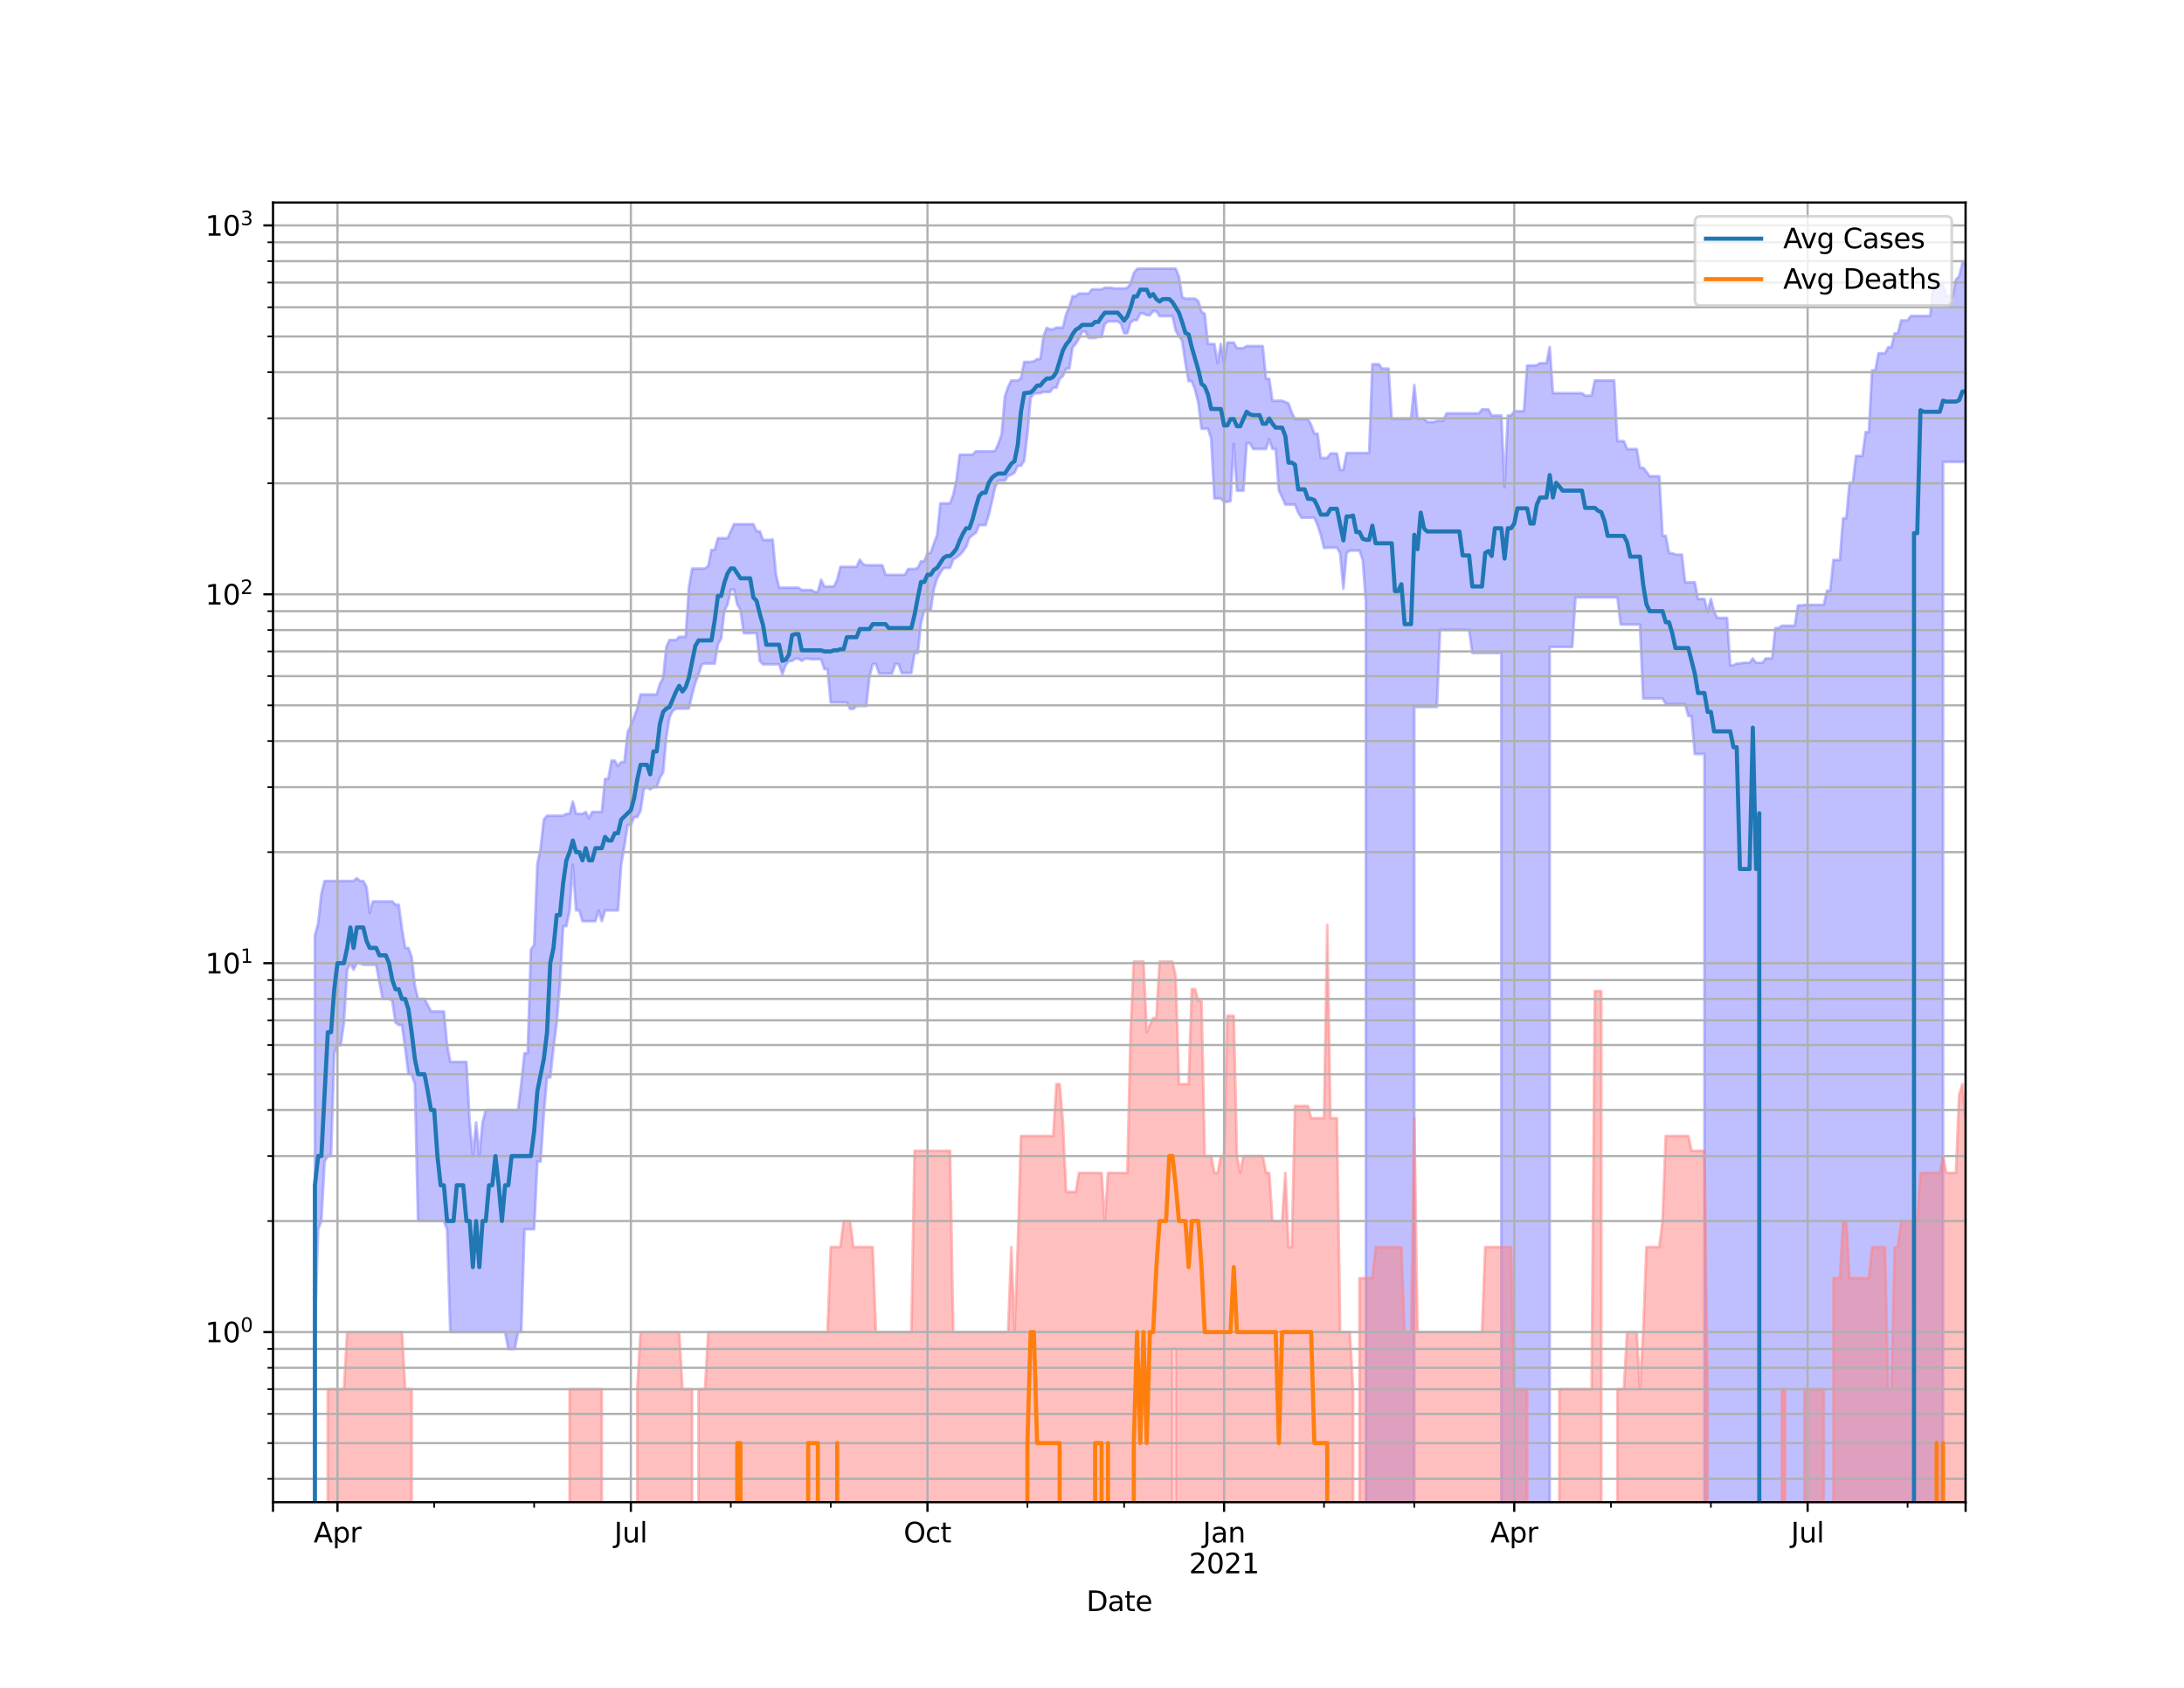 <?xml version="1.0" encoding="utf-8" standalone="no"?>
<!DOCTYPE svg PUBLIC "-//W3C//DTD SVG 1.1//EN"
  "http://www.w3.org/Graphics/SVG/1.1/DTD/svg11.dtd">
<svg height="612pt" version="1.1" viewBox="0 0 792 612" width="792pt" xmlns="http://www.w3.org/2000/svg" xmlns:xlink="http://www.w3.org/1999/xlink">
 <defs>
  <style type="text/css">*{stroke-linecap:butt;stroke-linejoin:round;}</style>
 </defs>
 <g id="figure_1">
  <g id="patch_1">
   <path d="M 0 612 
L 792 612 
L 792 0 
L 0 0 
z
" style="fill:#ffffff;"/>
  </g>
  <g id="axes_1">
   <g id="patch_2">
    <path d="M 99 544.68 
L 712.8 544.68 
L 712.8 73.44 
L 99 73.44 
z
" style="fill:#ffffff;"/>
   </g>
   <g id="PolyCollection_1">
    <path clip-path="url(#p68e2955192)" d="M 99 134235.779 
L 99 134235.779 
L 100.169 134235.779 
L 101.338 134235.779 
L 102.507 134235.779 
L 103.677 134235.779 
L 104.846 134235.779 
L 106.015 134235.779 
L 107.184 134235.779 
L 108.353 134235.779 
L 109.522 134235.779 
L 110.691 134235.779 
L 111.861 134235.779 
L 113.03 134235.779 
L 114.199 339.139 
L 115.368 334.904 
L 116.537 324.162 
L 117.706 319.455 
L 118.875 319.455 
L 120.045 319.455 
L 121.214 319.455 
L 122.383 319.455 
L 123.552 319.455 
L 124.721 319.455 
L 125.89 319.455 
L 127.059 319.455 
L 128.229 319.455 
L 129.398 318.42 
L 130.567 319.455 
L 131.736 319.455 
L 132.905 321.58 
L 134.074 330.957 
L 135.243 326.864 
L 136.413 326.864 
L 137.582 326.864 
L 138.751 326.864 
L 139.92 326.864 
L 141.089 326.864 
L 142.258 326.864 
L 143.427 328.062 
L 144.597 328.062 
L 145.766 336.748 
L 146.935 343.707 
L 148.104 343.707 
L 149.273 346.965 
L 150.442 357.333 
L 151.611 362.206 
L 152.781 362.206 
L 153.95 362.206 
L 155.119 364.426 
L 156.288 366.734 
L 157.457 366.734 
L 158.626 366.734 
L 159.795 366.734 
L 160.965 366.734 
L 162.134 378.917 
L 163.303 385.037 
L 164.472 385.037 
L 165.641 385.037 
L 166.81 385.037 
L 167.979 385.037 
L 169.149 385.037 
L 170.318 406.998 
L 171.487 419.18 
L 172.656 406.998 
L 173.825 419.18 
L 174.994 406.998 
L 176.163 402.469 
L 177.333 402.469 
L 178.502 402.469 
L 179.671 402.469 
L 180.84 402.469 
L 182.009 402.469 
L 183.178 402.469 
L 184.347 402.469 
L 185.517 402.469 
L 186.686 402.469 
L 187.855 402.469 
L 189.024 393.101 
L 190.193 381.896 
L 191.362 381.896 
L 192.531 344.238 
L 193.701 342.661 
L 194.87 313.196 
L 196.039 307.83 
L 197.208 297.192 
L 198.377 295.786 
L 199.546 295.786 
L 200.715 295.786 
L 201.885 295.786 
L 203.054 295.786 
L 204.223 295.786 
L 205.392 295.096 
L 206.561 295.096 
L 207.73 290.693 
L 208.899 295.096 
L 210.069 295.096 
L 211.238 295.096 
L 212.407 294.414 
L 213.576 296.719 
L 214.745 294.414 
L 215.914 294.414 
L 217.083 294.414 
L 218.253 294.414 
L 219.422 282.409 
L 220.591 282.409 
L 221.76 275.813 
L 222.929 275.813 
L 224.098 277.816 
L 225.267 276.307 
L 226.437 276.307 
L 227.606 265.469 
L 228.775 263.048 
L 229.944 260.095 
L 231.113 256.81 
L 232.282 251.824 
L 233.451 251.824 
L 234.621 251.824 
L 235.79 251.824 
L 236.959 251.824 
L 238.128 251.824 
L 239.297 248.041 
L 240.466 245.748 
L 241.635 234.654 
L 242.805 232.047 
L 243.974 232.047 
L 245.143 232.047 
L 246.312 230.9 
L 247.481 230.9 
L 248.65 230.9 
L 249.819 213.045 
L 250.989 206.173 
L 252.158 206.173 
L 253.327 206.173 
L 254.496 206.173 
L 255.665 206.173 
L 256.834 205.191 
L 258.003 199.408 
L 259.173 199.408 
L 260.342 195.163 
L 261.511 195.163 
L 262.68 195.163 
L 263.849 195.163 
L 265.018 192.639 
L 266.187 190.071 
L 267.357 190.071 
L 268.526 190.071 
L 269.695 190.071 
L 270.864 190.071 
L 272.033 190.071 
L 273.202 190.071 
L 274.371 192.639 
L 275.541 192.639 
L 276.71 195.78 
L 277.879 195.78 
L 279.048 195.78 
L 280.217 195.656 
L 281.386 208.237 
L 282.555 213.101 
L 283.725 213.101 
L 284.894 213.101 
L 286.063 213.101 
L 287.232 213.101 
L 288.401 213.101 
L 289.57 213.101 
L 290.739 213.943 
L 291.909 213.943 
L 293.078 213.943 
L 294.247 213.943 
L 295.416 214.626 
L 296.585 214.626 
L 297.754 210.219 
L 298.923 212.657 
L 300.093 212.657 
L 301.262 212.657 
L 302.431 212.657 
L 303.6 210.219 
L 304.769 205.533 
L 305.938 205.533 
L 307.107 205.533 
L 308.277 205.533 
L 309.446 205.533 
L 310.615 205.533 
L 311.784 202.949 
L 312.953 204.514 
L 314.122 204.949 
L 315.291 204.949 
L 316.461 204.949 
L 317.63 204.949 
L 318.799 204.949 
L 319.968 204.949 
L 321.137 208.443 
L 322.306 208.443 
L 323.475 208.443 
L 324.645 208.443 
L 325.814 208.443 
L 326.983 208.443 
L 328.152 208.443 
L 329.321 206.321 
L 330.49 206.321 
L 331.659 206.321 
L 332.829 205.876 
L 333.998 203.513 
L 335.167 203.513 
L 336.336 200.609 
L 337.505 200.474 
L 338.674 197.077 
L 339.843 193.947 
L 341.013 182.521 
L 342.182 182.521 
L 343.351 182.521 
L 344.52 182.521 
L 345.689 179.349 
L 346.858 173.963 
L 348.027 164.879 
L 349.197 164.879 
L 350.366 164.879 
L 351.535 164.879 
L 352.704 164.879 
L 353.873 163.653 
L 355.042 163.653 
L 356.211 163.653 
L 357.381 163.653 
L 358.55 163.653 
L 359.719 163.653 
L 360.888 163.439 
L 362.057 160.91 
L 363.226 157.516 
L 364.395 143.809 
L 365.565 140.314 
L 366.734 137.989 
L 367.903 137.989 
L 369.072 137.989 
L 370.241 137.169 
L 371.41 131.224 
L 372.579 131.224 
L 373.749 131.224 
L 374.918 131.02 
L 376.087 130.211 
L 377.256 130.211 
L 378.425 121.92 
L 379.594 118.859 
L 380.763 119.4 
L 381.933 119.4 
L 383.102 118.782 
L 384.271 118.782 
L 385.44 118.782 
L 386.609 113.974 
L 387.778 111.276 
L 388.947 107.408 
L 390.117 107.408 
L 391.286 106.441 
L 392.455 106.441 
L 393.624 106.441 
L 394.793 106.441 
L 395.962 104.923 
L 397.131 104.923 
L 398.301 104.923 
L 399.47 104.923 
L 400.639 104.363 
L 401.808 104.363 
L 402.977 104.363 
L 404.146 104.586 
L 405.315 104.586 
L 406.485 104.586 
L 407.654 104.586 
L 408.823 104.363 
L 409.992 102.831 
L 411.161 98.947 
L 412.33 97.496 
L 413.499 97.397 
L 414.669 97.397 
L 415.838 97.397 
L 417.007 97.397 
L 418.176 97.397 
L 419.345 97.397 
L 420.514 97.397 
L 421.683 97.397 
L 422.853 97.397 
L 424.022 97.397 
L 425.191 97.397 
L 426.36 97.443 
L 427.529 100.25 
L 428.698 107.707 
L 429.867 108.273 
L 431.037 108.273 
L 432.206 108.273 
L 433.375 108.273 
L 434.544 109.3 
L 435.713 113.011 
L 436.882 113.823 
L 438.051 124.725 
L 439.221 124.725 
L 440.39 124.725 
L 441.559 131.647 
L 442.728 124.725 
L 443.897 131.647 
L 445.066 124.216 
L 446.235 124.216 
L 447.405 124.216 
L 448.574 126.242 
L 449.743 126.242 
L 450.912 126.242 
L 452.081 125.497 
L 453.25 125.497 
L 454.419 125.497 
L 455.589 125.497 
L 456.758 125.497 
L 457.927 125.497 
L 459.096 137.335 
L 460.265 137.335 
L 461.434 145.317 
L 462.603 145.317 
L 463.773 145.317 
L 464.942 145.317 
L 466.111 145.787 
L 467.28 146.314 
L 468.449 149.564 
L 469.618 151.985 
L 470.787 151.985 
L 471.957 151.985 
L 473.126 151.985 
L 474.295 151.985 
L 475.464 154.066 
L 476.633 157.259 
L 477.802 157.259 
L 478.971 166.058 
L 480.141 166.058 
L 481.31 166.058 
L 482.479 164.443 
L 483.648 164.443 
L 484.817 164.443 
L 485.986 170.381 
L 487.155 170.381 
L 488.325 164.275 
L 489.494 164.275 
L 490.663 164.275 
L 491.832 164.275 
L 493.001 164.275 
L 494.17 164.275 
L 495.339 164.275 
L 496.509 164.275 
L 497.678 132.06 
L 498.847 132.06 
L 500.016 132.06 
L 501.185 133.657 
L 502.354 133.657 
L 503.523 133.657 
L 504.693 151.83 
L 505.862 151.83 
L 507.031 151.83 
L 508.2 151.83 
L 509.369 151.83 
L 510.538 151.83 
L 511.707 151.83 
L 512.877 139.618 
L 514.046 151.83 
L 515.215 151.83 
L 516.384 151.83 
L 517.553 153.006 
L 518.722 153.006 
L 519.891 153.006 
L 521.061 152.592 
L 522.23 152.592 
L 523.399 152.592 
L 524.568 149.882 
L 525.737 149.882 
L 526.906 149.882 
L 528.075 149.882 
L 529.245 149.882 
L 530.414 149.882 
L 531.583 149.882 
L 532.752 149.882 
L 533.921 149.882 
L 535.09 149.882 
L 536.259 149.882 
L 537.429 148.454 
L 538.598 148.454 
L 539.767 148.454 
L 540.936 150.638 
L 542.105 150.638 
L 543.274 150.638 
L 544.443 150.638 
L 545.613 176.668 
L 546.782 150.638 
L 547.951 150.638 
L 549.12 149.118 
L 550.289 149.118 
L 551.458 149.118 
L 552.627 149.118 
L 553.797 132.532 
L 554.966 132.532 
L 556.135 132.532 
L 557.304 132.448 
L 558.473 131.702 
L 559.642 131.702 
L 560.811 131.702 
L 561.981 125.831 
L 563.15 142.554 
L 564.319 142.554 
L 565.488 142.554 
L 566.657 142.554 
L 567.826 142.554 
L 568.995 142.554 
L 570.165 142.554 
L 571.334 142.554 
L 572.503 142.554 
L 573.672 142.554 
L 574.841 143.455 
L 576.01 143.455 
L 577.179 143.455 
L 578.349 137.958 
L 579.518 137.958 
L 580.687 137.958 
L 581.856 137.958 
L 583.025 137.958 
L 584.194 137.958 
L 585.363 137.958 
L 586.533 159.942 
L 587.702 159.942 
L 588.871 159.942 
L 590.04 162.826 
L 591.209 162.826 
L 592.378 162.826 
L 593.547 162.826 
L 594.717 169.612 
L 595.886 169.612 
L 597.055 171.053 
L 598.224 172.698 
L 599.393 172.698 
L 600.562 172.698 
L 601.731 172.698 
L 602.901 194.269 
L 604.07 194.269 
L 605.239 200.564 
L 606.408 200.564 
L 607.577 201.106 
L 608.746 201.106 
L 609.915 201.106 
L 611.085 211.128 
L 612.254 211.128 
L 613.423 211.128 
L 614.592 211.128 
L 615.761 217.2 
L 616.93 217.2 
L 618.099 217.2 
L 619.269 221.87 
L 620.438 217.2 
L 621.607 221.87 
L 622.776 224.05 
L 623.945 224.05 
L 625.114 224.05 
L 626.283 224.05 
L 627.453 241.234 
L 628.622 241.234 
L 629.791 240.604 
L 630.96 240.604 
L 632.129 240.336 
L 633.298 240.336 
L 634.467 240.336 
L 635.637 238.754 
L 636.806 240.336 
L 637.975 240.336 
L 639.144 240.336 
L 640.313 238.754 
L 641.482 238.754 
L 642.651 238.754 
L 643.821 227.731 
L 644.99 227.731 
L 646.159 226.877 
L 647.328 226.877 
L 648.497 226.877 
L 649.666 226.877 
L 650.835 226.877 
L 652.005 219.519 
L 653.174 219.519 
L 654.343 219.333 
L 655.512 219.333 
L 656.681 219.333 
L 657.85 219.333 
L 659.019 219.333 
L 660.189 219.333 
L 661.358 219.333 
L 662.527 214.17 
L 663.696 214.17 
L 664.865 203.042 
L 666.034 203.042 
L 667.203 203.042 
L 668.373 187.936 
L 669.542 187.936 
L 670.711 175.14 
L 671.88 175.14 
L 673.049 165.318 
L 674.218 165.318 
L 675.387 165.318 
L 676.557 156.666 
L 677.726 156.666 
L 678.895 134.299 
L 680.064 134.299 
L 681.233 128.096 
L 682.402 128.096 
L 683.571 128.096 
L 684.741 125.893 
L 685.91 125.893 
L 687.079 120.84 
L 688.248 120.84 
L 689.417 116.191 
L 690.586 116.191 
L 691.755 116.191 
L 692.925 114.574 
L 694.094 114.574 
L 695.263 114.574 
L 696.432 114.574 
L 697.601 114.574 
L 698.77 114.574 
L 699.939 114.574 
L 701.109 103.024 
L 702.278 103.024 
L 703.447 103.024 
L 704.616 103.024 
L 705.785 107.408 
L 706.954 107.408 
L 708.123 107.408 
L 709.293 101.347 
L 710.462 100.21 
L 711.631 95.343 
L 712.8 94.86 
L 712.8 167.463 
L 712.8 167.463 
L 711.631 167.463 
L 710.462 167.463 
L 709.293 167.463 
L 708.123 167.463 
L 706.954 167.463 
L 705.785 167.463 
L 704.616 167.463 
L 703.447 134235.779 
L 702.278 134235.779 
L 701.109 134235.779 
L 699.939 134235.779 
L 698.77 134235.779 
L 697.601 134235.779 
L 696.432 134235.779 
L 695.263 134235.779 
L 694.094 134235.779 
L 692.925 134235.779 
L 691.755 134235.779 
L 690.586 134235.779 
L 689.417 134235.779 
L 688.248 134235.779 
L 687.079 134235.779 
L 685.91 134235.779 
L 684.741 134235.779 
L 683.571 134235.779 
L 682.402 134235.779 
L 681.233 134235.779 
L 680.064 134235.779 
L 678.895 134235.779 
L 677.726 134235.779 
L 676.557 134235.779 
L 675.387 134235.779 
L 674.218 134235.779 
L 673.049 134235.779 
L 671.88 134235.779 
L 670.711 134235.779 
L 669.542 134235.779 
L 668.373 134235.779 
L 667.203 134235.779 
L 666.034 134235.779 
L 664.865 134235.779 
L 663.696 134235.779 
L 662.527 134235.779 
L 661.358 134235.779 
L 660.189 134235.779 
L 659.019 134235.779 
L 657.85 134235.779 
L 656.681 134235.779 
L 655.512 134235.779 
L 654.343 134235.779 
L 653.174 134235.779 
L 652.005 134235.779 
L 650.835 134235.779 
L 649.666 134235.779 
L 648.497 134235.779 
L 647.328 134235.779 
L 646.159 134235.779 
L 644.99 134235.779 
L 643.821 134235.779 
L 642.651 134235.779 
L 641.482 134235.779 
L 640.313 134235.779 
L 639.144 134235.779 
L 637.975 134235.779 
L 636.806 134235.779 
L 635.637 134235.779 
L 634.467 134235.779 
L 633.298 134235.779 
L 632.129 134235.779 
L 630.96 134235.779 
L 629.791 134235.779 
L 628.622 134235.779 
L 627.453 134235.779 
L 626.283 134235.779 
L 625.114 134235.779 
L 623.945 134235.779 
L 622.776 134235.779 
L 621.607 134235.779 
L 620.438 134235.779 
L 619.269 134235.779 
L 618.099 273.402 
L 616.93 273.402 
L 615.761 273.402 
L 614.592 273.402 
L 613.423 259.596 
L 612.254 259.596 
L 611.085 255.292 
L 609.915 255.292 
L 608.746 255.292 
L 607.577 255.292 
L 606.408 255.292 
L 605.239 255.292 
L 604.07 255.292 
L 602.901 253.253 
L 601.731 253.253 
L 600.562 253.253 
L 599.393 253.253 
L 598.224 253.253 
L 597.055 253.253 
L 595.886 253.253 
L 594.717 226.455 
L 593.547 226.455 
L 592.378 226.455 
L 591.209 226.455 
L 590.04 226.455 
L 588.871 226.455 
L 587.702 226.455 
L 586.533 216.605 
L 585.363 216.605 
L 584.194 216.605 
L 583.025 216.605 
L 581.856 216.605 
L 580.687 216.605 
L 579.518 216.605 
L 578.349 216.605 
L 577.179 216.605 
L 576.01 216.605 
L 574.841 216.605 
L 573.672 216.605 
L 572.503 216.605 
L 571.334 216.605 
L 570.165 234.573 
L 568.995 234.573 
L 567.826 234.573 
L 566.657 234.573 
L 565.488 234.573 
L 564.319 234.573 
L 563.15 234.573 
L 561.981 234.573 
L 560.811 134235.779 
L 559.642 134235.779 
L 558.473 134235.779 
L 557.304 134235.779 
L 556.135 134235.779 
L 554.966 134235.779 
L 553.797 134235.779 
L 552.627 134235.779 
L 551.458 134235.779 
L 550.289 134235.779 
L 549.12 134235.779 
L 547.951 134235.779 
L 546.782 134235.779 
L 545.613 134235.779 
L 544.443 236.793 
L 543.274 236.793 
L 542.105 236.793 
L 540.936 236.793 
L 539.767 236.793 
L 538.598 236.793 
L 537.429 236.793 
L 536.259 236.793 
L 535.09 236.793 
L 533.921 236.793 
L 532.752 228.38 
L 531.583 228.38 
L 530.414 228.38 
L 529.245 228.38 
L 528.075 228.38 
L 526.906 228.38 
L 525.737 228.38 
L 524.568 228.38 
L 523.399 228.38 
L 522.23 228.38 
L 521.061 256.338 
L 519.891 256.338 
L 518.722 256.338 
L 517.553 256.338 
L 516.384 256.338 
L 515.215 256.338 
L 514.046 256.338 
L 512.877 256.338 
L 511.707 134235.779 
L 510.538 134235.779 
L 509.369 134235.779 
L 508.2 134235.779 
L 507.031 134235.779 
L 505.862 134235.779 
L 504.693 134235.779 
L 503.523 134235.779 
L 502.354 134235.779 
L 501.185 134235.779 
L 500.016 134235.779 
L 498.847 134235.779 
L 497.678 134235.779 
L 496.509 134235.779 
L 495.339 218.226 
L 494.17 202.995 
L 493.001 199.628 
L 491.832 199.628 
L 490.663 199.628 
L 489.494 199.628 
L 488.325 200.519 
L 487.155 213.436 
L 485.986 200.519 
L 484.817 198.577 
L 483.648 198.577 
L 482.479 198.577 
L 481.31 198.577 
L 480.141 198.707 
L 478.971 193.988 
L 477.802 190.372 
L 476.633 187.719 
L 475.464 187.719 
L 474.295 187.719 
L 473.126 187.719 
L 471.957 187.719 
L 470.787 185.876 
L 469.618 182.951 
L 468.449 182.951 
L 467.28 182.951 
L 466.111 182.951 
L 464.942 180.324 
L 463.773 177.841 
L 462.603 162.779 
L 461.434 162.779 
L 460.265 159.321 
L 459.096 162.779 
L 457.927 162.779 
L 456.758 162.779 
L 455.589 162.779 
L 454.419 162.779 
L 453.25 160.706 
L 452.081 160.706 
L 450.912 177.902 
L 449.743 177.902 
L 448.574 177.902 
L 447.405 160.933 
L 446.235 181.671 
L 445.066 181.964 
L 443.897 181.964 
L 442.728 180.737 
L 441.559 180.737 
L 440.39 180.737 
L 439.221 158.946 
L 438.051 155.434 
L 436.882 155.434 
L 435.713 155.434 
L 434.544 146.033 
L 433.375 141.326 
L 432.206 138.204 
L 431.037 138.204 
L 429.867 131.524 
L 428.698 123.58 
L 427.529 121.77 
L 426.36 119.914 
L 425.191 114.625 
L 424.022 114.625 
L 422.853 114.625 
L 421.683 114.625 
L 420.514 114.625 
L 419.345 112.822 
L 418.176 112.822 
L 417.007 114.278 
L 415.838 114.278 
L 414.669 113.641 
L 413.499 113.641 
L 412.33 116.086 
L 411.161 116.086 
L 409.992 116.879 
L 408.823 120.817 
L 407.654 120.817 
L 406.485 117.359 
L 405.315 116.518 
L 404.146 116.518 
L 402.977 116.518 
L 401.808 116.518 
L 400.639 117.488 
L 399.47 122.153 
L 398.301 122.153 
L 397.131 122.515 
L 395.962 122.515 
L 394.793 122.515 
L 393.624 120.194 
L 392.455 120.194 
L 391.286 122.679 
L 390.117 124.676 
L 388.947 125.993 
L 387.778 133.671 
L 386.609 133.671 
L 385.44 136.36 
L 384.271 137.365 
L 383.102 140.602 
L 381.933 140.602 
L 380.763 142.109 
L 379.594 142.109 
L 378.425 142.109 
L 377.256 142.571 
L 376.087 142.571 
L 374.918 142.753 
L 373.749 144.25 
L 372.579 157.281 
L 371.41 167.033 
L 370.241 168.904 
L 369.072 168.904 
L 367.903 171.379 
L 366.734 172.145 
L 365.565 172.559 
L 364.395 174.277 
L 363.226 174.277 
L 362.057 174.277 
L 360.888 176.609 
L 359.719 181.834 
L 358.55 186.755 
L 357.381 190.409 
L 356.211 190.409 
L 355.042 190.409 
L 353.873 193.191 
L 352.704 193.988 
L 351.535 195.04 
L 350.366 198.231 
L 349.197 199.939 
L 348.027 201.242 
L 346.858 202.112 
L 345.689 202.855 
L 344.52 205.876 
L 343.351 205.876 
L 342.182 206.024 
L 341.013 207.575 
L 339.843 209.744 
L 338.674 213.436 
L 337.505 221.353 
L 336.336 221.353 
L 335.167 221.353 
L 333.998 225.896 
L 332.829 236.793 
L 331.659 236.793 
L 330.49 244.013 
L 329.321 244.013 
L 328.152 244.013 
L 326.983 244.013 
L 325.814 240.783 
L 324.645 240.783 
L 323.475 244.204 
L 322.306 244.204 
L 321.137 244.204 
L 319.968 244.204 
L 318.799 244.204 
L 317.63 240.783 
L 316.461 240.783 
L 315.291 245.455 
L 314.122 255.987 
L 312.953 255.987 
L 311.784 255.987 
L 310.615 255.987 
L 309.446 257.047 
L 308.277 257.047 
L 307.107 254.718 
L 305.938 254.718 
L 304.769 254.718 
L 303.6 254.718 
L 302.431 254.718 
L 301.262 254.718 
L 300.093 242.607 
L 298.923 242.607 
L 297.754 239.014 
L 296.585 239.014 
L 295.416 239.014 
L 294.247 239.014 
L 293.078 238.841 
L 291.909 238.841 
L 290.739 239.627 
L 289.57 238.841 
L 288.401 238.841 
L 287.232 239.627 
L 286.063 239.715 
L 284.894 241.143 
L 283.725 244.49 
L 282.555 240.873 
L 281.386 240.873 
L 280.217 240.873 
L 279.048 240.873 
L 277.879 240.873 
L 276.71 240.873 
L 275.541 239.715 
L 274.371 229.552 
L 273.202 229.552 
L 272.033 229.552 
L 270.864 229.626 
L 269.695 229.552 
L 268.526 221.097 
L 267.357 219.209 
L 266.187 213.774 
L 265.018 213.774 
L 263.849 219.209 
L 262.68 221.482 
L 261.511 231.585 
L 260.342 233.692 
L 259.173 240.604 
L 258.003 240.604 
L 256.834 240.604 
L 255.665 240.604 
L 254.496 240.873 
L 253.327 244.49 
L 252.158 247.535 
L 250.989 251.824 
L 249.819 256.928 
L 248.65 256.928 
L 247.481 256.928 
L 246.312 256.928 
L 245.143 256.928 
L 243.974 257.764 
L 242.805 259.97 
L 241.635 267.282 
L 240.466 280.067 
L 239.297 282.043 
L 238.128 285.427 
L 236.959 285.427 
L 235.79 286.207 
L 234.621 285.427 
L 233.451 286.207 
L 232.282 293.964 
L 231.113 296.251 
L 229.944 296.251 
L 228.775 299.12 
L 227.606 299.12 
L 226.437 306.702 
L 225.267 313.509 
L 224.098 330.115 
L 222.929 330.115 
L 221.76 330.115 
L 220.591 330.115 
L 219.422 330.115 
L 218.253 334.003 
L 217.083 330.115 
L 215.914 334.003 
L 214.745 334.003 
L 213.576 334.003 
L 212.407 334.003 
L 211.238 334.003 
L 210.069 330.115 
L 208.899 330.115 
L 207.73 313.509 
L 206.561 330.115 
L 205.392 335.819 
L 204.223 335.819 
L 203.054 356.669 
L 201.885 370.798 
L 200.715 379.893 
L 199.546 390.681 
L 198.377 390.681 
L 197.208 403.94 
L 196.039 421.149 
L 194.87 421.149 
L 193.701 445.712 
L 192.531 445.712 
L 191.362 445.712 
L 190.193 445.712 
L 189.024 482.996 
L 187.855 482.996 
L 186.686 489.117 
L 185.517 489.117 
L 184.347 489.117 
L 183.178 482.996 
L 182.009 482.996 
L 180.84 482.996 
L 179.671 482.996 
L 178.502 482.996 
L 177.333 482.996 
L 176.163 482.996 
L 174.994 482.996 
L 173.825 482.996 
L 172.656 482.996 
L 171.487 482.996 
L 170.318 482.996 
L 169.149 482.996 
L 167.979 482.996 
L 166.81 482.996 
L 165.641 482.996 
L 164.472 482.996 
L 163.303 482.996 
L 162.134 445.712 
L 160.965 442.733 
L 159.795 442.733 
L 158.626 442.733 
L 157.457 442.733 
L 156.288 442.733 
L 155.119 442.733 
L 153.95 442.733 
L 152.781 442.733 
L 151.611 442.733 
L 150.442 393.101 
L 149.273 389.507 
L 148.104 389.507 
L 146.935 379.893 
L 145.766 371.646 
L 144.597 371.646 
L 143.427 370.798 
L 142.258 362.936 
L 141.089 362.206 
L 139.92 362.206 
L 138.751 362.206 
L 137.582 356.013 
L 136.413 349.827 
L 135.243 349.827 
L 134.074 349.827 
L 132.905 349.827 
L 131.736 349.827 
L 130.567 349.244 
L 129.398 349.244 
L 128.229 351.615 
L 127.059 349.244 
L 125.89 351.615 
L 124.721 370.798 
L 123.552 378.917 
L 122.383 378.917 
L 121.214 381.896 
L 120.045 419.18 
L 118.875 419.18 
L 117.706 421.149 
L 116.537 442.733 
L 115.368 445.712 
L 114.199 482.996 
L 113.03 134235.779 
L 111.861 134235.779 
L 110.691 134235.779 
L 109.522 134235.779 
L 108.353 134235.779 
L 107.184 134235.779 
L 106.015 134235.779 
L 104.846 134235.779 
L 103.677 134235.779 
L 102.507 134235.779 
L 101.338 134235.779 
L 100.169 134235.779 
L 99 134235.779 
z
" style="fill:#8080ff;fill-opacity:0.5;stroke:#8080ff;stroke-opacity:0.5;"/>
   </g>
   <g id="PolyCollection_2">
    <path clip-path="url(#p68e2955192)" d="M 99 134235.779 
L 99 134235.779 
L 100.169 134235.779 
L 101.338 134235.779 
L 102.507 134235.779 
L 103.677 134235.779 
L 104.846 134235.779 
L 106.015 134235.779 
L 107.184 134235.779 
L 108.353 134235.779 
L 109.522 134235.779 
L 110.691 134235.779 
L 111.861 134235.779 
L 113.03 134235.779 
L 114.199 134235.779 
L 115.368 134235.779 
L 116.537 134235.779 
L 117.706 134235.779 
L 118.875 503.715 
L 120.045 503.715 
L 121.214 503.715 
L 122.383 503.715 
L 123.552 503.715 
L 124.721 503.715 
L 125.89 482.996 
L 127.059 482.996 
L 128.229 482.996 
L 129.398 482.996 
L 130.567 482.996 
L 131.736 482.996 
L 132.905 482.996 
L 134.074 482.996 
L 135.243 482.996 
L 136.413 482.996 
L 137.582 482.996 
L 138.751 482.996 
L 139.92 482.996 
L 141.089 482.996 
L 142.258 482.996 
L 143.427 482.996 
L 144.597 482.996 
L 145.766 482.996 
L 146.935 503.715 
L 148.104 503.715 
L 149.273 503.715 
L 150.442 134235.779 
L 151.611 134235.779 
L 152.781 134235.779 
L 153.95 134235.779 
L 155.119 134235.779 
L 156.288 134235.779 
L 157.457 134235.779 
L 158.626 134235.779 
L 159.795 134235.779 
L 160.965 134235.779 
L 162.134 134235.779 
L 163.303 134235.779 
L 164.472 134235.779 
L 165.641 134235.779 
L 166.81 134235.779 
L 167.979 134235.779 
L 169.149 134235.779 
L 170.318 134235.779 
L 171.487 134235.779 
L 172.656 134235.779 
L 173.825 134235.779 
L 174.994 134235.779 
L 176.163 134235.779 
L 177.333 134235.779 
L 178.502 134235.779 
L 179.671 134235.779 
L 180.84 134235.779 
L 182.009 134235.779 
L 183.178 134235.779 
L 184.347 134235.779 
L 185.517 134235.779 
L 186.686 134235.779 
L 187.855 134235.779 
L 189.024 134235.779 
L 190.193 134235.779 
L 191.362 134235.779 
L 192.531 134235.779 
L 193.701 134235.779 
L 194.87 134235.779 
L 196.039 134235.779 
L 197.208 134235.779 
L 198.377 134235.779 
L 199.546 134235.779 
L 200.715 134235.779 
L 201.885 134235.779 
L 203.054 134235.779 
L 204.223 134235.779 
L 205.392 134235.779 
L 206.561 503.715 
L 207.73 503.715 
L 208.899 503.715 
L 210.069 503.715 
L 211.238 503.715 
L 212.407 503.715 
L 213.576 503.715 
L 214.745 503.715 
L 215.914 503.715 
L 217.083 503.715 
L 218.253 503.715 
L 219.422 134235.779 
L 220.591 134235.779 
L 221.76 134235.779 
L 222.929 134235.779 
L 224.098 134235.779 
L 225.267 134235.779 
L 226.437 134235.779 
L 227.606 134235.779 
L 228.775 134235.779 
L 229.944 134235.779 
L 231.113 503.715 
L 232.282 482.996 
L 233.451 482.996 
L 234.621 482.996 
L 235.79 482.996 
L 236.959 482.996 
L 238.128 482.996 
L 239.297 482.996 
L 240.466 482.996 
L 241.635 482.996 
L 242.805 482.996 
L 243.974 482.996 
L 245.143 482.996 
L 246.312 482.996 
L 247.481 503.715 
L 248.65 503.715 
L 249.819 503.715 
L 250.989 503.715 
L 252.158 134235.779 
L 253.327 503.715 
L 254.496 503.715 
L 255.665 503.715 
L 256.834 482.996 
L 258.003 482.996 
L 259.173 482.996 
L 260.342 482.996 
L 261.511 482.996 
L 262.68 482.996 
L 263.849 482.996 
L 265.018 482.996 
L 266.187 482.996 
L 267.357 482.996 
L 268.526 482.996 
L 269.695 482.996 
L 270.864 482.996 
L 272.033 482.996 
L 273.202 482.996 
L 274.371 482.996 
L 275.541 482.996 
L 276.71 482.996 
L 277.879 482.996 
L 279.048 482.996 
L 280.217 482.996 
L 281.386 482.996 
L 282.555 482.996 
L 283.725 482.996 
L 284.894 482.996 
L 286.063 482.996 
L 287.232 482.996 
L 288.401 482.996 
L 289.57 482.996 
L 290.739 482.996 
L 291.909 482.996 
L 293.078 482.996 
L 294.247 482.996 
L 295.416 482.996 
L 296.585 482.996 
L 297.754 482.996 
L 298.923 482.996 
L 300.093 482.996 
L 301.262 452.173 
L 302.431 452.173 
L 303.6 452.173 
L 304.769 452.173 
L 305.938 442.733 
L 307.107 442.733 
L 308.277 442.733 
L 309.446 452.173 
L 310.615 452.173 
L 311.784 452.173 
L 312.953 452.173 
L 314.122 452.173 
L 315.291 452.173 
L 316.461 452.173 
L 317.63 482.996 
L 318.799 482.996 
L 319.968 482.996 
L 321.137 482.996 
L 322.306 482.996 
L 323.475 482.996 
L 324.645 482.996 
L 325.814 482.996 
L 326.983 482.996 
L 328.152 482.996 
L 329.321 482.996 
L 330.49 482.996 
L 331.659 417.275 
L 332.829 417.275 
L 333.998 417.275 
L 335.167 417.275 
L 336.336 417.275 
L 337.505 417.275 
L 338.674 417.275 
L 339.843 417.275 
L 341.013 417.275 
L 342.182 417.275 
L 343.351 417.275 
L 344.52 417.275 
L 345.689 482.996 
L 346.858 482.996 
L 348.027 482.996 
L 349.197 482.996 
L 350.366 482.996 
L 351.535 482.996 
L 352.704 482.996 
L 353.873 482.996 
L 355.042 482.996 
L 356.211 482.996 
L 357.381 482.996 
L 358.55 482.996 
L 359.719 482.996 
L 360.888 482.996 
L 362.057 482.996 
L 363.226 482.996 
L 364.395 482.996 
L 365.565 482.996 
L 366.734 452.173 
L 367.903 482.996 
L 369.072 452.173 
L 370.241 411.91 
L 371.41 411.91 
L 372.579 411.91 
L 373.749 411.91 
L 374.918 411.91 
L 376.087 411.91 
L 377.256 411.91 
L 378.425 411.91 
L 379.594 411.91 
L 380.763 411.91 
L 381.933 411.91 
L 383.102 393.101 
L 384.271 393.101 
L 385.44 406.998 
L 386.609 432.142 
L 387.778 432.142 
L 388.947 432.142 
L 390.117 432.142 
L 391.286 425.3 
L 392.455 425.3 
L 393.624 425.3 
L 394.793 425.3 
L 395.962 425.3 
L 397.131 425.3 
L 398.301 425.3 
L 399.47 425.3 
L 400.639 442.733 
L 401.808 425.3 
L 402.977 425.3 
L 404.146 425.3 
L 405.315 425.3 
L 406.485 425.3 
L 407.654 425.3 
L 408.823 425.3 
L 409.992 374.267 
L 411.161 348.666 
L 412.33 348.666 
L 413.499 348.666 
L 414.669 348.666 
L 415.838 374.267 
L 417.007 371.646 
L 418.176 369.138 
L 419.345 369.138 
L 420.514 348.666 
L 421.683 348.666 
L 422.853 348.666 
L 424.022 348.666 
L 425.191 348.666 
L 426.36 354.087 
L 427.529 393.101 
L 428.698 393.101 
L 429.867 393.101 
L 431.037 393.101 
L 432.206 358.684 
L 433.375 358.684 
L 434.544 362.936 
L 435.713 362.936 
L 436.882 419.18 
L 438.051 419.18 
L 439.221 419.18 
L 440.39 425.3 
L 441.559 425.3 
L 442.728 419.18 
L 443.897 419.18 
L 445.066 368.326 
L 446.235 368.326 
L 447.405 368.326 
L 448.574 419.18 
L 449.743 425.3 
L 450.912 419.18 
L 452.081 419.18 
L 453.25 419.18 
L 454.419 419.18 
L 455.589 419.18 
L 456.758 419.18 
L 457.927 419.18 
L 459.096 425.3 
L 460.265 425.3 
L 461.434 442.733 
L 462.603 442.733 
L 463.773 442.733 
L 464.942 442.733 
L 466.111 425.3 
L 467.28 452.173 
L 468.449 452.173 
L 469.618 401.035 
L 470.787 401.035 
L 471.957 401.035 
L 473.126 401.035 
L 474.295 401.035 
L 475.464 405.449 
L 476.633 405.449 
L 477.802 405.449 
L 478.971 405.449 
L 480.141 405.449 
L 481.31 335.36 
L 482.479 405.449 
L 483.648 405.449 
L 484.817 405.449 
L 485.986 482.996 
L 487.155 482.996 
L 488.325 482.996 
L 489.494 482.996 
L 490.663 503.715 
L 491.832 134235.779 
L 493.001 463.451 
L 494.17 463.451 
L 495.339 463.451 
L 496.509 463.451 
L 497.678 463.451 
L 498.847 452.173 
L 500.016 452.173 
L 501.185 452.173 
L 502.354 452.173 
L 503.523 452.173 
L 504.693 452.173 
L 505.862 452.173 
L 507.031 452.173 
L 508.2 452.173 
L 509.369 482.996 
L 510.538 482.996 
L 511.707 482.996 
L 512.877 405.449 
L 514.046 482.996 
L 515.215 482.996 
L 516.384 482.996 
L 517.553 482.996 
L 518.722 482.996 
L 519.891 482.996 
L 521.061 482.996 
L 522.23 482.996 
L 523.399 482.996 
L 524.568 482.996 
L 525.737 482.996 
L 526.906 482.996 
L 528.075 482.996 
L 529.245 482.996 
L 530.414 482.996 
L 531.583 482.996 
L 532.752 482.996 
L 533.921 482.996 
L 535.09 482.996 
L 536.259 482.996 
L 537.429 482.996 
L 538.598 452.173 
L 539.767 452.173 
L 540.936 452.173 
L 542.105 452.173 
L 543.274 452.173 
L 544.443 452.173 
L 545.613 452.173 
L 546.782 452.173 
L 547.951 452.173 
L 549.12 503.715 
L 550.289 503.715 
L 551.458 503.715 
L 552.627 503.715 
L 553.797 503.715 
L 554.966 134235.779 
L 556.135 134235.779 
L 557.304 134235.779 
L 558.473 134235.779 
L 559.642 134235.779 
L 560.811 134235.779 
L 561.981 134235.779 
L 563.15 134235.779 
L 564.319 134235.779 
L 565.488 503.715 
L 566.657 503.715 
L 567.826 503.715 
L 568.995 503.715 
L 570.165 503.715 
L 571.334 503.715 
L 572.503 503.715 
L 573.672 503.715 
L 574.841 503.715 
L 576.01 503.715 
L 577.179 503.715 
L 578.349 359.371 
L 579.518 359.371 
L 580.687 359.371 
L 581.856 134235.779 
L 583.025 134235.779 
L 584.194 134235.779 
L 585.363 134235.779 
L 586.533 503.715 
L 587.702 503.715 
L 588.871 503.715 
L 590.04 482.996 
L 591.209 482.996 
L 592.378 482.996 
L 593.547 482.996 
L 594.717 503.715 
L 595.886 482.996 
L 597.055 452.173 
L 598.224 452.173 
L 599.393 452.173 
L 600.562 452.173 
L 601.731 452.173 
L 602.901 442.733 
L 604.07 411.91 
L 605.239 411.91 
L 606.408 411.91 
L 607.577 411.91 
L 608.746 411.91 
L 609.915 411.91 
L 611.085 411.91 
L 612.254 411.91 
L 613.423 417.275 
L 614.592 417.275 
L 615.761 417.275 
L 616.93 417.275 
L 618.099 417.275 
L 619.269 503.715 
L 620.438 134235.779 
L 621.607 134235.779 
L 622.776 134235.779 
L 623.945 134235.779 
L 625.114 134235.779 
L 626.283 134235.779 
L 627.453 134235.779 
L 628.622 134235.779 
L 629.791 134235.779 
L 630.96 134235.779 
L 632.129 134235.779 
L 633.298 134235.779 
L 634.467 134235.779 
L 635.637 134235.779 
L 636.806 134235.779 
L 637.975 134235.779 
L 639.144 134235.779 
L 640.313 134235.779 
L 641.482 134235.779 
L 642.651 134235.779 
L 643.821 134235.779 
L 644.99 134235.779 
L 646.159 503.715 
L 647.328 503.715 
L 648.497 134235.779 
L 649.666 134235.779 
L 650.835 134235.779 
L 652.005 134235.779 
L 653.174 134235.779 
L 654.343 503.715 
L 655.512 503.715 
L 656.681 503.715 
L 657.85 503.715 
L 659.019 503.715 
L 660.189 503.715 
L 661.358 503.715 
L 662.527 134235.779 
L 663.696 134235.779 
L 664.865 463.451 
L 666.034 463.451 
L 667.203 463.451 
L 668.373 442.733 
L 669.542 442.733 
L 670.711 463.451 
L 671.88 463.451 
L 673.049 463.451 
L 674.218 463.451 
L 675.387 463.451 
L 676.557 463.451 
L 677.726 463.451 
L 678.895 452.173 
L 680.064 452.173 
L 681.233 452.173 
L 682.402 452.173 
L 683.571 452.173 
L 684.741 503.715 
L 685.91 503.715 
L 687.079 452.173 
L 688.248 452.173 
L 689.417 442.733 
L 690.586 442.733 
L 691.755 442.733 
L 692.925 442.733 
L 694.094 442.733 
L 695.263 442.733 
L 696.432 425.3 
L 697.601 425.3 
L 698.77 425.3 
L 699.939 425.3 
L 701.109 425.3 
L 702.278 425.3 
L 703.447 425.3 
L 704.616 419.18 
L 705.785 425.3 
L 706.954 425.3 
L 708.123 425.3 
L 709.293 425.3 
L 710.462 396.933 
L 711.631 393.101 
L 712.8 406.998 
L 712.8 134235.779 
L 712.8 134235.779 
L 711.631 134235.779 
L 710.462 134235.779 
L 709.293 134235.779 
L 708.123 134235.779 
L 706.954 134235.779 
L 705.785 134235.779 
L 704.616 134235.779 
L 703.447 134235.779 
L 702.278 134235.779 
L 701.109 134235.779 
L 699.939 134235.779 
L 698.77 134235.779 
L 697.601 134235.779 
L 696.432 134235.779 
L 695.263 134235.779 
L 694.094 134235.779 
L 692.925 134235.779 
L 691.755 134235.779 
L 690.586 134235.779 
L 689.417 134235.779 
L 688.248 134235.779 
L 687.079 134235.779 
L 685.91 134235.779 
L 684.741 134235.779 
L 683.571 134235.779 
L 682.402 134235.779 
L 681.233 134235.779 
L 680.064 134235.779 
L 678.895 134235.779 
L 677.726 134235.779 
L 676.557 134235.779 
L 675.387 134235.779 
L 674.218 134235.779 
L 673.049 134235.779 
L 671.88 134235.779 
L 670.711 134235.779 
L 669.542 134235.779 
L 668.373 134235.779 
L 667.203 134235.779 
L 666.034 134235.779 
L 664.865 134235.779 
L 663.696 134235.779 
L 662.527 134235.779 
L 661.358 134235.779 
L 660.189 134235.779 
L 659.019 134235.779 
L 657.85 134235.779 
L 656.681 134235.779 
L 655.512 134235.779 
L 654.343 134235.779 
L 653.174 134235.779 
L 652.005 134235.779 
L 650.835 134235.779 
L 649.666 134235.779 
L 648.497 134235.779 
L 647.328 134235.779 
L 646.159 134235.779 
L 644.99 134235.779 
L 643.821 134235.779 
L 642.651 134235.779 
L 641.482 134235.779 
L 640.313 134235.779 
L 639.144 134235.779 
L 637.975 134235.779 
L 636.806 134235.779 
L 635.637 134235.779 
L 634.467 134235.779 
L 633.298 134235.779 
L 632.129 134235.779 
L 630.96 134235.779 
L 629.791 134235.779 
L 628.622 134235.779 
L 627.453 134235.779 
L 626.283 134235.779 
L 625.114 134235.779 
L 623.945 134235.779 
L 622.776 134235.779 
L 621.607 134235.779 
L 620.438 134235.779 
L 619.269 134235.779 
L 618.099 134235.779 
L 616.93 134235.779 
L 615.761 134235.779 
L 614.592 134235.779 
L 613.423 134235.779 
L 612.254 134235.779 
L 611.085 134235.779 
L 609.915 134235.779 
L 608.746 134235.779 
L 607.577 134235.779 
L 606.408 134235.779 
L 605.239 134235.779 
L 604.07 134235.779 
L 602.901 134235.779 
L 601.731 134235.779 
L 600.562 134235.779 
L 599.393 134235.779 
L 598.224 134235.779 
L 597.055 134235.779 
L 595.886 134235.779 
L 594.717 134235.779 
L 593.547 134235.779 
L 592.378 134235.779 
L 591.209 134235.779 
L 590.04 134235.779 
L 588.871 134235.779 
L 587.702 134235.779 
L 586.533 134235.779 
L 585.363 134235.779 
L 584.194 134235.779 
L 583.025 134235.779 
L 581.856 134235.779 
L 580.687 134235.779 
L 579.518 134235.779 
L 578.349 134235.779 
L 577.179 134235.779 
L 576.01 134235.779 
L 574.841 134235.779 
L 573.672 134235.779 
L 572.503 134235.779 
L 571.334 134235.779 
L 570.165 134235.779 
L 568.995 134235.779 
L 567.826 134235.779 
L 566.657 134235.779 
L 565.488 134235.779 
L 564.319 134235.779 
L 563.15 134235.779 
L 561.981 134235.779 
L 560.811 134235.779 
L 559.642 134235.779 
L 558.473 134235.779 
L 557.304 134235.779 
L 556.135 134235.779 
L 554.966 134235.779 
L 553.797 134235.779 
L 552.627 134235.779 
L 551.458 134235.779 
L 550.289 134235.779 
L 549.12 134235.779 
L 547.951 134235.779 
L 546.782 134235.779 
L 545.613 134235.779 
L 544.443 134235.779 
L 543.274 134235.779 
L 542.105 134235.779 
L 540.936 134235.779 
L 539.767 134235.779 
L 538.598 134235.779 
L 537.429 134235.779 
L 536.259 134235.779 
L 535.09 134235.779 
L 533.921 134235.779 
L 532.752 134235.779 
L 531.583 134235.779 
L 530.414 134235.779 
L 529.245 134235.779 
L 528.075 134235.779 
L 526.906 134235.779 
L 525.737 134235.779 
L 524.568 134235.779 
L 523.399 134235.779 
L 522.23 134235.779 
L 521.061 134235.779 
L 519.891 134235.779 
L 518.722 134235.779 
L 517.553 134235.779 
L 516.384 134235.779 
L 515.215 134235.779 
L 514.046 134235.779 
L 512.877 134235.779 
L 511.707 134235.779 
L 510.538 134235.779 
L 509.369 134235.779 
L 508.2 134235.779 
L 507.031 134235.779 
L 505.862 134235.779 
L 504.693 134235.779 
L 503.523 134235.779 
L 502.354 134235.779 
L 501.185 134235.779 
L 500.016 134235.779 
L 498.847 134235.779 
L 497.678 134235.779 
L 496.509 134235.779 
L 495.339 134235.779 
L 494.17 134235.779 
L 493.001 134235.779 
L 491.832 134235.779 
L 490.663 134235.779 
L 489.494 134235.779 
L 488.325 134235.779 
L 487.155 134235.779 
L 485.986 134235.779 
L 484.817 134235.779 
L 483.648 134235.779 
L 482.479 134235.779 
L 481.31 134235.779 
L 480.141 134235.779 
L 478.971 134235.779 
L 477.802 134235.779 
L 476.633 134235.779 
L 475.464 134235.779 
L 474.295 134235.779 
L 473.126 134235.779 
L 471.957 134235.779 
L 470.787 134235.779 
L 469.618 134235.779 
L 468.449 134235.779 
L 467.28 134235.779 
L 466.111 134235.779 
L 464.942 134235.779 
L 463.773 134235.779 
L 462.603 134235.779 
L 461.434 134235.779 
L 460.265 134235.779 
L 459.096 134235.779 
L 457.927 134235.779 
L 456.758 134235.779 
L 455.589 134235.779 
L 454.419 134235.779 
L 453.25 134235.779 
L 452.081 134235.779 
L 450.912 134235.779 
L 449.743 134235.779 
L 448.574 134235.779 
L 447.405 134235.779 
L 446.235 134235.779 
L 445.066 134235.779 
L 443.897 134235.779 
L 442.728 134235.779 
L 441.559 134235.779 
L 440.39 134235.779 
L 439.221 134235.779 
L 438.051 134235.779 
L 436.882 134235.779 
L 435.713 134235.779 
L 434.544 134235.779 
L 433.375 134235.779 
L 432.206 134235.779 
L 431.037 134235.779 
L 429.867 134235.779 
L 428.698 134235.779 
L 427.529 134235.779 
L 426.36 489.117 
L 425.191 489.117 
L 424.022 134235.779 
L 422.853 134235.779 
L 421.683 134235.779 
L 420.514 134235.779 
L 419.345 134235.779 
L 418.176 134235.779 
L 417.007 134235.779 
L 415.838 134235.779 
L 414.669 134235.779 
L 413.499 134235.779 
L 412.33 134235.779 
L 411.161 134235.779 
L 409.992 134235.779 
L 408.823 134235.779 
L 407.654 134235.779 
L 406.485 134235.779 
L 405.315 134235.779 
L 404.146 134235.779 
L 402.977 134235.779 
L 401.808 134235.779 
L 400.639 134235.779 
L 399.47 134235.779 
L 398.301 134235.779 
L 397.131 134235.779 
L 395.962 134235.779 
L 394.793 134235.779 
L 393.624 134235.779 
L 392.455 134235.779 
L 391.286 134235.779 
L 390.117 134235.779 
L 388.947 134235.779 
L 387.778 134235.779 
L 386.609 134235.779 
L 385.44 134235.779 
L 384.271 134235.779 
L 383.102 134235.779 
L 381.933 134235.779 
L 380.763 134235.779 
L 379.594 134235.779 
L 378.425 134235.779 
L 377.256 134235.779 
L 376.087 134235.779 
L 374.918 134235.779 
L 373.749 134235.779 
L 372.579 134235.779 
L 371.41 134235.779 
L 370.241 134235.779 
L 369.072 134235.779 
L 367.903 134235.779 
L 366.734 134235.779 
L 365.565 134235.779 
L 364.395 134235.779 
L 363.226 134235.779 
L 362.057 134235.779 
L 360.888 134235.779 
L 359.719 134235.779 
L 358.55 134235.779 
L 357.381 134235.779 
L 356.211 134235.779 
L 355.042 134235.779 
L 353.873 134235.779 
L 352.704 134235.779 
L 351.535 134235.779 
L 350.366 134235.779 
L 349.197 134235.779 
L 348.027 134235.779 
L 346.858 134235.779 
L 345.689 134235.779 
L 344.52 134235.779 
L 343.351 134235.779 
L 342.182 134235.779 
L 341.013 134235.779 
L 339.843 134235.779 
L 338.674 134235.779 
L 337.505 134235.779 
L 336.336 134235.779 
L 335.167 134235.779 
L 333.998 134235.779 
L 332.829 134235.779 
L 331.659 134235.779 
L 330.49 134235.779 
L 329.321 134235.779 
L 328.152 134235.779 
L 326.983 134235.779 
L 325.814 134235.779 
L 324.645 134235.779 
L 323.475 134235.779 
L 322.306 134235.779 
L 321.137 134235.779 
L 319.968 134235.779 
L 318.799 134235.779 
L 317.63 134235.779 
L 316.461 134235.779 
L 315.291 134235.779 
L 314.122 134235.779 
L 312.953 134235.779 
L 311.784 134235.779 
L 310.615 134235.779 
L 309.446 134235.779 
L 308.277 134235.779 
L 307.107 134235.779 
L 305.938 134235.779 
L 304.769 134235.779 
L 303.6 134235.779 
L 302.431 134235.779 
L 301.262 134235.779 
L 300.093 134235.779 
L 298.923 134235.779 
L 297.754 134235.779 
L 296.585 134235.779 
L 295.416 134235.779 
L 294.247 134235.779 
L 293.078 134235.779 
L 291.909 134235.779 
L 290.739 134235.779 
L 289.57 134235.779 
L 288.401 134235.779 
L 287.232 134235.779 
L 286.063 134235.779 
L 284.894 134235.779 
L 283.725 134235.779 
L 282.555 134235.779 
L 281.386 134235.779 
L 280.217 134235.779 
L 279.048 134235.779 
L 277.879 134235.779 
L 276.71 134235.779 
L 275.541 134235.779 
L 274.371 134235.779 
L 273.202 134235.779 
L 272.033 134235.779 
L 270.864 134235.779 
L 269.695 134235.779 
L 268.526 134235.779 
L 267.357 134235.779 
L 266.187 134235.779 
L 265.018 134235.779 
L 263.849 134235.779 
L 262.68 134235.779 
L 261.511 134235.779 
L 260.342 134235.779 
L 259.173 134235.779 
L 258.003 134235.779 
L 256.834 134235.779 
L 255.665 134235.779 
L 254.496 134235.779 
L 253.327 134235.779 
L 252.158 134235.779 
L 250.989 134235.779 
L 249.819 134235.779 
L 248.65 134235.779 
L 247.481 134235.779 
L 246.312 134235.779 
L 245.143 134235.779 
L 243.974 134235.779 
L 242.805 134235.779 
L 241.635 134235.779 
L 240.466 134235.779 
L 239.297 134235.779 
L 238.128 134235.779 
L 236.959 134235.779 
L 235.79 134235.779 
L 234.621 134235.779 
L 233.451 134235.779 
L 232.282 134235.779 
L 231.113 134235.779 
L 229.944 134235.779 
L 228.775 134235.779 
L 227.606 134235.779 
L 226.437 134235.779 
L 225.267 134235.779 
L 224.098 134235.779 
L 222.929 134235.779 
L 221.76 134235.779 
L 220.591 134235.779 
L 219.422 134235.779 
L 218.253 134235.779 
L 217.083 134235.779 
L 215.914 134235.779 
L 214.745 134235.779 
L 213.576 134235.779 
L 212.407 134235.779 
L 211.238 134235.779 
L 210.069 134235.779 
L 208.899 134235.779 
L 207.73 134235.779 
L 206.561 134235.779 
L 205.392 134235.779 
L 204.223 134235.779 
L 203.054 134235.779 
L 201.885 134235.779 
L 200.715 134235.779 
L 199.546 134235.779 
L 198.377 134235.779 
L 197.208 134235.779 
L 196.039 134235.779 
L 194.87 134235.779 
L 193.701 134235.779 
L 192.531 134235.779 
L 191.362 134235.779 
L 190.193 134235.779 
L 189.024 134235.779 
L 187.855 134235.779 
L 186.686 134235.779 
L 185.517 134235.779 
L 184.347 134235.779 
L 183.178 134235.779 
L 182.009 134235.779 
L 180.84 134235.779 
L 179.671 134235.779 
L 178.502 134235.779 
L 177.333 134235.779 
L 176.163 134235.779 
L 174.994 134235.779 
L 173.825 134235.779 
L 172.656 134235.779 
L 171.487 134235.779 
L 170.318 134235.779 
L 169.149 134235.779 
L 167.979 134235.779 
L 166.81 134235.779 
L 165.641 134235.779 
L 164.472 134235.779 
L 163.303 134235.779 
L 162.134 134235.779 
L 160.965 134235.779 
L 159.795 134235.779 
L 158.626 134235.779 
L 157.457 134235.779 
L 156.288 134235.779 
L 155.119 134235.779 
L 153.95 134235.779 
L 152.781 134235.779 
L 151.611 134235.779 
L 150.442 134235.779 
L 149.273 134235.779 
L 148.104 134235.779 
L 146.935 134235.779 
L 145.766 134235.779 
L 144.597 134235.779 
L 143.427 134235.779 
L 142.258 134235.779 
L 141.089 134235.779 
L 139.92 134235.779 
L 138.751 134235.779 
L 137.582 134235.779 
L 136.413 134235.779 
L 135.243 134235.779 
L 134.074 134235.779 
L 132.905 134235.779 
L 131.736 134235.779 
L 130.567 134235.779 
L 129.398 134235.779 
L 128.229 134235.779 
L 127.059 134235.779 
L 125.89 134235.779 
L 124.721 134235.779 
L 123.552 134235.779 
L 122.383 134235.779 
L 121.214 134235.779 
L 120.045 134235.779 
L 118.875 134235.779 
L 117.706 134235.779 
L 116.537 134235.779 
L 115.368 134235.779 
L 114.199 134235.779 
L 113.03 134235.779 
L 111.861 134235.779 
L 110.691 134235.779 
L 109.522 134235.779 
L 108.353 134235.779 
L 107.184 134235.779 
L 106.015 134235.779 
L 104.846 134235.779 
L 103.677 134235.779 
L 102.507 134235.779 
L 101.338 134235.779 
L 100.169 134235.779 
L 99 134235.779 
z
" style="fill:#ff8080;fill-opacity:0.5;stroke:#ff8080;stroke-opacity:0.5;"/>
   </g>
   <g id="matplotlib.axis_1">
    <g id="xtick_1">
     <g id="line2d_1">
      <path clip-path="url(#p68e2955192)" d="M 99 544.68 
L 99 73.44 
" style="fill:none;stroke:#b0b0b0;stroke-linecap:square;stroke-width:0.8;"/>
     </g>
     <g id="line2d_2">
      <defs>
       <path d="M 0 0 
L 0 3.5 
" id="m4abed1d830" style="stroke:#000000;stroke-width:0.8;"/>
      </defs>
      <g>
       <use style="stroke:#000000;stroke-width:0.8;" x="99" xlink:href="#m4abed1d830" y="544.68"/>
      </g>
     </g>
    </g>
    <g id="xtick_2">
     <g id="line2d_3">
      <path clip-path="url(#p68e2955192)" d="M 122.383 544.68 
L 122.383 73.44 
" style="fill:none;stroke:#b0b0b0;stroke-linecap:square;stroke-width:0.8;"/>
     </g>
     <g id="line2d_4">
      <g>
       <use style="stroke:#000000;stroke-width:0.8;" x="122.383" xlink:href="#m4abed1d830" y="544.68"/>
      </g>
     </g>
     <g id="text_1">
      <!-- Apr -->
      <g transform="translate(113.733 559.278)scale(0.1 -0.1)">
       <defs>
        <path d="M 2188 4044 
L 1331 1722 
L 3047 1722 
L 2188 4044 
z
M 1831 4666 
L 2547 4666 
L 4325 0 
L 3669 0 
L 3244 1197 
L 1141 1197 
L 716 0 
L 50 0 
L 1831 4666 
z
" id="DejaVuSans-41" transform="scale(0.016)"/>
        <path d="M 1159 525 
L 1159 -1331 
L 581 -1331 
L 581 3500 
L 1159 3500 
L 1159 2969 
Q 1341 3281 1617 3432 
Q 1894 3584 2278 3584 
Q 2916 3584 3314 3078 
Q 3713 2572 3713 1747 
Q 3713 922 3314 415 
Q 2916 -91 2278 -91 
Q 1894 -91 1617 61 
Q 1341 213 1159 525 
z
M 3116 1747 
Q 3116 2381 2855 2742 
Q 2594 3103 2138 3103 
Q 1681 3103 1420 2742 
Q 1159 2381 1159 1747 
Q 1159 1113 1420 752 
Q 1681 391 2138 391 
Q 2594 391 2855 752 
Q 3116 1113 3116 1747 
z
" id="DejaVuSans-70" transform="scale(0.016)"/>
        <path d="M 2631 2963 
Q 2534 3019 2420 3045 
Q 2306 3072 2169 3072 
Q 1681 3072 1420 2755 
Q 1159 2438 1159 1844 
L 1159 0 
L 581 0 
L 581 3500 
L 1159 3500 
L 1159 2956 
Q 1341 3275 1631 3429 
Q 1922 3584 2338 3584 
Q 2397 3584 2469 3576 
Q 2541 3569 2628 3553 
L 2631 2963 
z
" id="DejaVuSans-72" transform="scale(0.016)"/>
       </defs>
       <use xlink:href="#DejaVuSans-41"/>
       <use x="68.408" xlink:href="#DejaVuSans-70"/>
       <use x="131.885" xlink:href="#DejaVuSans-72"/>
      </g>
     </g>
    </g>
    <g id="xtick_3">
     <g id="line2d_5">
      <path clip-path="url(#p68e2955192)" d="M 228.775 544.68 
L 228.775 73.44 
" style="fill:none;stroke:#b0b0b0;stroke-linecap:square;stroke-width:0.8;"/>
     </g>
     <g id="line2d_6">
      <g>
       <use style="stroke:#000000;stroke-width:0.8;" x="228.775" xlink:href="#m4abed1d830" y="544.68"/>
      </g>
     </g>
     <g id="text_2">
      <!-- Jul -->
      <g transform="translate(222.742 559.278)scale(0.1 -0.1)">
       <defs>
        <path d="M 628 4666 
L 1259 4666 
L 1259 325 
Q 1259 -519 939 -900 
Q 619 -1281 -91 -1281 
L -331 -1281 
L -331 -750 
L -134 -750 
Q 284 -750 456 -515 
Q 628 -281 628 325 
L 628 4666 
z
" id="DejaVuSans-4a" transform="scale(0.016)"/>
        <path d="M 544 1381 
L 544 3500 
L 1119 3500 
L 1119 1403 
Q 1119 906 1312 657 
Q 1506 409 1894 409 
Q 2359 409 2629 706 
Q 2900 1003 2900 1516 
L 2900 3500 
L 3475 3500 
L 3475 0 
L 2900 0 
L 2900 538 
Q 2691 219 2414 64 
Q 2138 -91 1772 -91 
Q 1169 -91 856 284 
Q 544 659 544 1381 
z
M 1991 3584 
L 1991 3584 
z
" id="DejaVuSans-75" transform="scale(0.016)"/>
        <path d="M 603 4863 
L 1178 4863 
L 1178 0 
L 603 0 
L 603 4863 
z
" id="DejaVuSans-6c" transform="scale(0.016)"/>
       </defs>
       <use xlink:href="#DejaVuSans-4a"/>
       <use x="29.492" xlink:href="#DejaVuSans-75"/>
       <use x="92.871" xlink:href="#DejaVuSans-6c"/>
      </g>
     </g>
    </g>
    <g id="xtick_4">
     <g id="line2d_7">
      <path clip-path="url(#p68e2955192)" d="M 336.336 544.68 
L 336.336 73.44 
" style="fill:none;stroke:#b0b0b0;stroke-linecap:square;stroke-width:0.8;"/>
     </g>
     <g id="line2d_8">
      <g>
       <use style="stroke:#000000;stroke-width:0.8;" x="336.336" xlink:href="#m4abed1d830" y="544.68"/>
      </g>
     </g>
     <g id="text_3">
      <!-- Oct -->
      <g transform="translate(327.691 559.278)scale(0.1 -0.1)">
       <defs>
        <path d="M 2522 4238 
Q 1834 4238 1429 3725 
Q 1025 3213 1025 2328 
Q 1025 1447 1429 934 
Q 1834 422 2522 422 
Q 3209 422 3611 934 
Q 4013 1447 4013 2328 
Q 4013 3213 3611 3725 
Q 3209 4238 2522 4238 
z
M 2522 4750 
Q 3503 4750 4090 4092 
Q 4678 3434 4678 2328 
Q 4678 1225 4090 567 
Q 3503 -91 2522 -91 
Q 1538 -91 948 565 
Q 359 1222 359 2328 
Q 359 3434 948 4092 
Q 1538 4750 2522 4750 
z
" id="DejaVuSans-4f" transform="scale(0.016)"/>
        <path d="M 3122 3366 
L 3122 2828 
Q 2878 2963 2633 3030 
Q 2388 3097 2138 3097 
Q 1578 3097 1268 2742 
Q 959 2388 959 1747 
Q 959 1106 1268 751 
Q 1578 397 2138 397 
Q 2388 397 2633 464 
Q 2878 531 3122 666 
L 3122 134 
Q 2881 22 2623 -34 
Q 2366 -91 2075 -91 
Q 1284 -91 818 406 
Q 353 903 353 1747 
Q 353 2603 823 3093 
Q 1294 3584 2113 3584 
Q 2378 3584 2631 3529 
Q 2884 3475 3122 3366 
z
" id="DejaVuSans-63" transform="scale(0.016)"/>
        <path d="M 1172 4494 
L 1172 3500 
L 2356 3500 
L 2356 3053 
L 1172 3053 
L 1172 1153 
Q 1172 725 1289 603 
Q 1406 481 1766 481 
L 2356 481 
L 2356 0 
L 1766 0 
Q 1100 0 847 248 
Q 594 497 594 1153 
L 594 3053 
L 172 3053 
L 172 3500 
L 594 3500 
L 594 4494 
L 1172 4494 
z
" id="DejaVuSans-74" transform="scale(0.016)"/>
       </defs>
       <use xlink:href="#DejaVuSans-4f"/>
       <use x="78.711" xlink:href="#DejaVuSans-63"/>
       <use x="133.691" xlink:href="#DejaVuSans-74"/>
      </g>
     </g>
    </g>
    <g id="xtick_5">
     <g id="line2d_9">
      <path clip-path="url(#p68e2955192)" d="M 443.897 544.68 
L 443.897 73.44 
" style="fill:none;stroke:#b0b0b0;stroke-linecap:square;stroke-width:0.8;"/>
     </g>
     <g id="line2d_10">
      <g>
       <use style="stroke:#000000;stroke-width:0.8;" x="443.897" xlink:href="#m4abed1d830" y="544.68"/>
      </g>
     </g>
     <g id="text_4">
      <!-- Jan -->
      <g transform="translate(436.189 559.278)scale(0.1 -0.1)">
       <defs>
        <path d="M 2194 1759 
Q 1497 1759 1228 1600 
Q 959 1441 959 1056 
Q 959 750 1161 570 
Q 1363 391 1709 391 
Q 2188 391 2477 730 
Q 2766 1069 2766 1631 
L 2766 1759 
L 2194 1759 
z
M 3341 1997 
L 3341 0 
L 2766 0 
L 2766 531 
Q 2569 213 2275 61 
Q 1981 -91 1556 -91 
Q 1019 -91 701 211 
Q 384 513 384 1019 
Q 384 1609 779 1909 
Q 1175 2209 1959 2209 
L 2766 2209 
L 2766 2266 
Q 2766 2663 2505 2880 
Q 2244 3097 1772 3097 
Q 1472 3097 1187 3025 
Q 903 2953 641 2809 
L 641 3341 
Q 956 3463 1253 3523 
Q 1550 3584 1831 3584 
Q 2591 3584 2966 3190 
Q 3341 2797 3341 1997 
z
" id="DejaVuSans-61" transform="scale(0.016)"/>
        <path d="M 3513 2113 
L 3513 0 
L 2938 0 
L 2938 2094 
Q 2938 2591 2744 2837 
Q 2550 3084 2163 3084 
Q 1697 3084 1428 2787 
Q 1159 2491 1159 1978 
L 1159 0 
L 581 0 
L 581 3500 
L 1159 3500 
L 1159 2956 
Q 1366 3272 1645 3428 
Q 1925 3584 2291 3584 
Q 2894 3584 3203 3211 
Q 3513 2838 3513 2113 
z
" id="DejaVuSans-6e" transform="scale(0.016)"/>
       </defs>
       <use xlink:href="#DejaVuSans-4a"/>
       <use x="29.492" xlink:href="#DejaVuSans-61"/>
       <use x="90.771" xlink:href="#DejaVuSans-6e"/>
      </g>
      <!-- 2021 -->
      <g transform="translate(431.172 570.476)scale(0.1 -0.1)">
       <defs>
        <path d="M 1228 531 
L 3431 531 
L 3431 0 
L 469 0 
L 469 531 
Q 828 903 1448 1529 
Q 2069 2156 2228 2338 
Q 2531 2678 2651 2914 
Q 2772 3150 2772 3378 
Q 2772 3750 2511 3984 
Q 2250 4219 1831 4219 
Q 1534 4219 1204 4116 
Q 875 4013 500 3803 
L 500 4441 
Q 881 4594 1212 4672 
Q 1544 4750 1819 4750 
Q 2544 4750 2975 4387 
Q 3406 4025 3406 3419 
Q 3406 3131 3298 2873 
Q 3191 2616 2906 2266 
Q 2828 2175 2409 1742 
Q 1991 1309 1228 531 
z
" id="DejaVuSans-32" transform="scale(0.016)"/>
        <path d="M 2034 4250 
Q 1547 4250 1301 3770 
Q 1056 3291 1056 2328 
Q 1056 1369 1301 889 
Q 1547 409 2034 409 
Q 2525 409 2770 889 
Q 3016 1369 3016 2328 
Q 3016 3291 2770 3770 
Q 2525 4250 2034 4250 
z
M 2034 4750 
Q 2819 4750 3233 4129 
Q 3647 3509 3647 2328 
Q 3647 1150 3233 529 
Q 2819 -91 2034 -91 
Q 1250 -91 836 529 
Q 422 1150 422 2328 
Q 422 3509 836 4129 
Q 1250 4750 2034 4750 
z
" id="DejaVuSans-30" transform="scale(0.016)"/>
        <path d="M 794 531 
L 1825 531 
L 1825 4091 
L 703 3866 
L 703 4441 
L 1819 4666 
L 2450 4666 
L 2450 531 
L 3481 531 
L 3481 0 
L 794 0 
L 794 531 
z
" id="DejaVuSans-31" transform="scale(0.016)"/>
       </defs>
       <use xlink:href="#DejaVuSans-32"/>
       <use x="63.623" xlink:href="#DejaVuSans-30"/>
       <use x="127.246" xlink:href="#DejaVuSans-32"/>
       <use x="190.869" xlink:href="#DejaVuSans-31"/>
      </g>
     </g>
    </g>
    <g id="xtick_6">
     <g id="line2d_11">
      <path clip-path="url(#p68e2955192)" d="M 549.12 544.68 
L 549.12 73.44 
" style="fill:none;stroke:#b0b0b0;stroke-linecap:square;stroke-width:0.8;"/>
     </g>
     <g id="line2d_12">
      <g>
       <use style="stroke:#000000;stroke-width:0.8;" x="549.12" xlink:href="#m4abed1d830" y="544.68"/>
      </g>
     </g>
     <g id="text_5">
      <!-- Apr -->
      <g transform="translate(540.47 559.278)scale(0.1 -0.1)">
       <use xlink:href="#DejaVuSans-41"/>
       <use x="68.408" xlink:href="#DejaVuSans-70"/>
       <use x="131.885" xlink:href="#DejaVuSans-72"/>
      </g>
     </g>
    </g>
    <g id="xtick_7">
     <g id="line2d_13">
      <path clip-path="url(#p68e2955192)" d="M 655.512 544.68 
L 655.512 73.44 
" style="fill:none;stroke:#b0b0b0;stroke-linecap:square;stroke-width:0.8;"/>
     </g>
     <g id="line2d_14">
      <g>
       <use style="stroke:#000000;stroke-width:0.8;" x="655.512" xlink:href="#m4abed1d830" y="544.68"/>
      </g>
     </g>
     <g id="text_6">
      <!-- Jul -->
      <g transform="translate(649.479 559.278)scale(0.1 -0.1)">
       <use xlink:href="#DejaVuSans-4a"/>
       <use x="29.492" xlink:href="#DejaVuSans-75"/>
       <use x="92.871" xlink:href="#DejaVuSans-6c"/>
      </g>
     </g>
    </g>
    <g id="xtick_8">
     <g id="line2d_15">
      <path clip-path="url(#p68e2955192)" d="M 712.8 544.68 
L 712.8 73.44 
" style="fill:none;stroke:#b0b0b0;stroke-linecap:square;stroke-width:0.8;"/>
     </g>
     <g id="line2d_16">
      <g>
       <use style="stroke:#000000;stroke-width:0.8;" x="712.8" xlink:href="#m4abed1d830" y="544.68"/>
      </g>
     </g>
    </g>
    <g id="xtick_9">
     <g id="line2d_17">
      <defs>
       <path d="M 0 0 
L 0 2 
" id="mbe9820739d" style="stroke:#000000;stroke-width:0.6;"/>
      </defs>
      <g>
       <use style="stroke:#000000;stroke-width:0.6;" x="157.457" xlink:href="#mbe9820739d" y="544.68"/>
      </g>
     </g>
    </g>
    <g id="xtick_10">
     <g id="line2d_18">
      <g>
       <use style="stroke:#000000;stroke-width:0.6;" x="193.701" xlink:href="#mbe9820739d" y="544.68"/>
      </g>
     </g>
    </g>
    <g id="xtick_11">
     <g id="line2d_19">
      <g>
       <use style="stroke:#000000;stroke-width:0.6;" x="265.018" xlink:href="#mbe9820739d" y="544.68"/>
      </g>
     </g>
    </g>
    <g id="xtick_12">
     <g id="line2d_20">
      <g>
       <use style="stroke:#000000;stroke-width:0.6;" x="301.262" xlink:href="#mbe9820739d" y="544.68"/>
      </g>
     </g>
    </g>
    <g id="xtick_13">
     <g id="line2d_21">
      <g>
       <use style="stroke:#000000;stroke-width:0.6;" x="372.579" xlink:href="#mbe9820739d" y="544.68"/>
      </g>
     </g>
    </g>
    <g id="xtick_14">
     <g id="line2d_22">
      <g>
       <use style="stroke:#000000;stroke-width:0.6;" x="407.654" xlink:href="#mbe9820739d" y="544.68"/>
      </g>
     </g>
    </g>
    <g id="xtick_15">
     <g id="line2d_23">
      <g>
       <use style="stroke:#000000;stroke-width:0.6;" x="480.141" xlink:href="#mbe9820739d" y="544.68"/>
      </g>
     </g>
    </g>
    <g id="xtick_16">
     <g id="line2d_24">
      <g>
       <use style="stroke:#000000;stroke-width:0.6;" x="512.877" xlink:href="#mbe9820739d" y="544.68"/>
      </g>
     </g>
    </g>
    <g id="xtick_17">
     <g id="line2d_25">
      <g>
       <use style="stroke:#000000;stroke-width:0.6;" x="584.194" xlink:href="#mbe9820739d" y="544.68"/>
      </g>
     </g>
    </g>
    <g id="xtick_18">
     <g id="line2d_26">
      <g>
       <use style="stroke:#000000;stroke-width:0.6;" x="620.438" xlink:href="#mbe9820739d" y="544.68"/>
      </g>
     </g>
    </g>
    <g id="xtick_19">
     <g id="line2d_27">
      <g>
       <use style="stroke:#000000;stroke-width:0.6;" x="691.755" xlink:href="#mbe9820739d" y="544.68"/>
      </g>
     </g>
    </g>
    <g id="text_7">
     <!-- Date -->
     <g transform="translate(393.949 584.154)scale(0.1 -0.1)">
      <defs>
       <path d="M 1259 4147 
L 1259 519 
L 2022 519 
Q 2988 519 3436 956 
Q 3884 1394 3884 2338 
Q 3884 3275 3436 3711 
Q 2988 4147 2022 4147 
L 1259 4147 
z
M 628 4666 
L 1925 4666 
Q 3281 4666 3915 4102 
Q 4550 3538 4550 2338 
Q 4550 1131 3912 565 
Q 3275 0 1925 0 
L 628 0 
L 628 4666 
z
" id="DejaVuSans-44" transform="scale(0.016)"/>
       <path d="M 3597 1894 
L 3597 1613 
L 953 1613 
Q 991 1019 1311 708 
Q 1631 397 2203 397 
Q 2534 397 2845 478 
Q 3156 559 3463 722 
L 3463 178 
Q 3153 47 2828 -22 
Q 2503 -91 2169 -91 
Q 1331 -91 842 396 
Q 353 884 353 1716 
Q 353 2575 817 3079 
Q 1281 3584 2069 3584 
Q 2775 3584 3186 3129 
Q 3597 2675 3597 1894 
z
M 3022 2063 
Q 3016 2534 2758 2815 
Q 2500 3097 2075 3097 
Q 1594 3097 1305 2825 
Q 1016 2553 972 2059 
L 3022 2063 
z
" id="DejaVuSans-65" transform="scale(0.016)"/>
      </defs>
      <use xlink:href="#DejaVuSans-44"/>
      <use x="77.002" xlink:href="#DejaVuSans-61"/>
      <use x="138.281" xlink:href="#DejaVuSans-74"/>
      <use x="177.49" xlink:href="#DejaVuSans-65"/>
     </g>
    </g>
   </g>
   <g id="matplotlib.axis_2">
    <g id="ytick_1">
     <g id="line2d_28">
      <path clip-path="url(#p68e2955192)" d="M 99 482.996 
L 712.8 482.996 
" style="fill:none;stroke:#b0b0b0;stroke-linecap:square;stroke-width:0.8;"/>
     </g>
     <g id="line2d_29">
      <defs>
       <path d="M 0 0 
L -3.5 0 
" id="me91a084207" style="stroke:#000000;stroke-width:0.8;"/>
      </defs>
      <g>
       <use style="stroke:#000000;stroke-width:0.8;" x="99" xlink:href="#me91a084207" y="482.996"/>
      </g>
     </g>
     <g id="text_8">
      <!-- $\mathdefault{10^{0}}$ -->
      <g transform="translate(74.4 486.796)scale(0.1 -0.1)">
       <use transform="translate(0 0.766)" xlink:href="#DejaVuSans-31"/>
       <use transform="translate(63.623 0.766)" xlink:href="#DejaVuSans-30"/>
       <use transform="translate(128.203 39.047)scale(0.7)" xlink:href="#DejaVuSans-30"/>
      </g>
     </g>
    </g>
    <g id="ytick_2">
     <g id="line2d_30">
      <path clip-path="url(#p68e2955192)" d="M 99 349.244 
L 712.8 349.244 
" style="fill:none;stroke:#b0b0b0;stroke-linecap:square;stroke-width:0.8;"/>
     </g>
     <g id="line2d_31">
      <g>
       <use style="stroke:#000000;stroke-width:0.8;" x="99" xlink:href="#me91a084207" y="349.244"/>
      </g>
     </g>
     <g id="text_9">
      <!-- $\mathdefault{10^{1}}$ -->
      <g transform="translate(74.4 353.043)scale(0.1 -0.1)">
       <use transform="translate(0 0.684)" xlink:href="#DejaVuSans-31"/>
       <use transform="translate(63.623 0.684)" xlink:href="#DejaVuSans-30"/>
       <use transform="translate(128.203 38.966)scale(0.7)" xlink:href="#DejaVuSans-31"/>
      </g>
     </g>
    </g>
    <g id="ytick_3">
     <g id="line2d_32">
      <path clip-path="url(#p68e2955192)" d="M 99 215.491 
L 712.8 215.491 
" style="fill:none;stroke:#b0b0b0;stroke-linecap:square;stroke-width:0.8;"/>
     </g>
     <g id="line2d_33">
      <g>
       <use style="stroke:#000000;stroke-width:0.8;" x="99" xlink:href="#me91a084207" y="215.491"/>
      </g>
     </g>
     <g id="text_10">
      <!-- $\mathdefault{10^{2}}$ -->
      <g transform="translate(74.4 219.29)scale(0.1 -0.1)">
       <use transform="translate(0 0.766)" xlink:href="#DejaVuSans-31"/>
       <use transform="translate(63.623 0.766)" xlink:href="#DejaVuSans-30"/>
       <use transform="translate(128.203 39.047)scale(0.7)" xlink:href="#DejaVuSans-32"/>
      </g>
     </g>
    </g>
    <g id="ytick_4">
     <g id="line2d_34">
      <path clip-path="url(#p68e2955192)" d="M 99 81.738 
L 712.8 81.738 
" style="fill:none;stroke:#b0b0b0;stroke-linecap:square;stroke-width:0.8;"/>
     </g>
     <g id="line2d_35">
      <g>
       <use style="stroke:#000000;stroke-width:0.8;" x="99" xlink:href="#me91a084207" y="81.738"/>
      </g>
     </g>
     <g id="text_11">
      <!-- $\mathdefault{10^{3}}$ -->
      <g transform="translate(74.4 85.537)scale(0.1 -0.1)">
       <defs>
        <path d="M 2597 2516 
Q 3050 2419 3304 2112 
Q 3559 1806 3559 1356 
Q 3559 666 3084 287 
Q 2609 -91 1734 -91 
Q 1441 -91 1130 -33 
Q 819 25 488 141 
L 488 750 
Q 750 597 1062 519 
Q 1375 441 1716 441 
Q 2309 441 2620 675 
Q 2931 909 2931 1356 
Q 2931 1769 2642 2001 
Q 2353 2234 1838 2234 
L 1294 2234 
L 1294 2753 
L 1863 2753 
Q 2328 2753 2575 2939 
Q 2822 3125 2822 3475 
Q 2822 3834 2567 4026 
Q 2313 4219 1838 4219 
Q 1578 4219 1281 4162 
Q 984 4106 628 3988 
L 628 4550 
Q 988 4650 1302 4700 
Q 1616 4750 1894 4750 
Q 2613 4750 3031 4423 
Q 3450 4097 3450 3541 
Q 3450 3153 3228 2886 
Q 3006 2619 2597 2516 
z
" id="DejaVuSans-33" transform="scale(0.016)"/>
       </defs>
       <use transform="translate(0 0.766)" xlink:href="#DejaVuSans-31"/>
       <use transform="translate(63.623 0.766)" xlink:href="#DejaVuSans-30"/>
       <use transform="translate(128.203 39.047)scale(0.7)" xlink:href="#DejaVuSans-33"/>
      </g>
     </g>
    </g>
    <g id="ytick_5">
     <g id="line2d_36">
      <path clip-path="url(#p68e2955192)" d="M 99 536.222 
L 712.8 536.222 
" style="fill:none;stroke:#b0b0b0;stroke-linecap:square;stroke-width:0.8;"/>
     </g>
     <g id="line2d_37">
      <defs>
       <path d="M 0 0 
L -2 0 
" id="m0cb60b688e" style="stroke:#000000;stroke-width:0.6;"/>
      </defs>
      <g>
       <use style="stroke:#000000;stroke-width:0.6;" x="99" xlink:href="#m0cb60b688e" y="536.222"/>
      </g>
     </g>
    </g>
    <g id="ytick_6">
     <g id="line2d_38">
      <path clip-path="url(#p68e2955192)" d="M 99 523.26 
L 712.8 523.26 
" style="fill:none;stroke:#b0b0b0;stroke-linecap:square;stroke-width:0.8;"/>
     </g>
     <g id="line2d_39">
      <g>
       <use style="stroke:#000000;stroke-width:0.6;" x="99" xlink:href="#m0cb60b688e" y="523.26"/>
      </g>
     </g>
    </g>
    <g id="ytick_7">
     <g id="line2d_40">
      <path clip-path="url(#p68e2955192)" d="M 99 512.669 
L 712.8 512.669 
" style="fill:none;stroke:#b0b0b0;stroke-linecap:square;stroke-width:0.8;"/>
     </g>
     <g id="line2d_41">
      <g>
       <use style="stroke:#000000;stroke-width:0.6;" x="99" xlink:href="#m0cb60b688e" y="512.669"/>
      </g>
     </g>
    </g>
    <g id="ytick_8">
     <g id="line2d_42">
      <path clip-path="url(#p68e2955192)" d="M 99 503.715 
L 712.8 503.715 
" style="fill:none;stroke:#b0b0b0;stroke-linecap:square;stroke-width:0.8;"/>
     </g>
     <g id="line2d_43">
      <g>
       <use style="stroke:#000000;stroke-width:0.6;" x="99" xlink:href="#m0cb60b688e" y="503.715"/>
      </g>
     </g>
    </g>
    <g id="ytick_9">
     <g id="line2d_44">
      <path clip-path="url(#p68e2955192)" d="M 99 495.958 
L 712.8 495.958 
" style="fill:none;stroke:#b0b0b0;stroke-linecap:square;stroke-width:0.8;"/>
     </g>
     <g id="line2d_45">
      <g>
       <use style="stroke:#000000;stroke-width:0.6;" x="99" xlink:href="#m0cb60b688e" y="495.958"/>
      </g>
     </g>
    </g>
    <g id="ytick_10">
     <g id="line2d_46">
      <path clip-path="url(#p68e2955192)" d="M 99 489.117 
L 712.8 489.117 
" style="fill:none;stroke:#b0b0b0;stroke-linecap:square;stroke-width:0.8;"/>
     </g>
     <g id="line2d_47">
      <g>
       <use style="stroke:#000000;stroke-width:0.6;" x="99" xlink:href="#m0cb60b688e" y="489.117"/>
      </g>
     </g>
    </g>
    <g id="ytick_11">
     <g id="line2d_48">
      <path clip-path="url(#p68e2955192)" d="M 99 442.733 
L 712.8 442.733 
" style="fill:none;stroke:#b0b0b0;stroke-linecap:square;stroke-width:0.8;"/>
     </g>
     <g id="line2d_49">
      <g>
       <use style="stroke:#000000;stroke-width:0.6;" x="99" xlink:href="#m0cb60b688e" y="442.733"/>
      </g>
     </g>
    </g>
    <g id="ytick_12">
     <g id="line2d_50">
      <path clip-path="url(#p68e2955192)" d="M 99 419.18 
L 712.8 419.18 
" style="fill:none;stroke:#b0b0b0;stroke-linecap:square;stroke-width:0.8;"/>
     </g>
     <g id="line2d_51">
      <g>
       <use style="stroke:#000000;stroke-width:0.6;" x="99" xlink:href="#m0cb60b688e" y="419.18"/>
      </g>
     </g>
    </g>
    <g id="ytick_13">
     <g id="line2d_52">
      <path clip-path="url(#p68e2955192)" d="M 99 402.469 
L 712.8 402.469 
" style="fill:none;stroke:#b0b0b0;stroke-linecap:square;stroke-width:0.8;"/>
     </g>
     <g id="line2d_53">
      <g>
       <use style="stroke:#000000;stroke-width:0.6;" x="99" xlink:href="#m0cb60b688e" y="402.469"/>
      </g>
     </g>
    </g>
    <g id="ytick_14">
     <g id="line2d_54">
      <path clip-path="url(#p68e2955192)" d="M 99 389.507 
L 712.8 389.507 
" style="fill:none;stroke:#b0b0b0;stroke-linecap:square;stroke-width:0.8;"/>
     </g>
     <g id="line2d_55">
      <g>
       <use style="stroke:#000000;stroke-width:0.6;" x="99" xlink:href="#m0cb60b688e" y="389.507"/>
      </g>
     </g>
    </g>
    <g id="ytick_15">
     <g id="line2d_56">
      <path clip-path="url(#p68e2955192)" d="M 99 378.917 
L 712.8 378.917 
" style="fill:none;stroke:#b0b0b0;stroke-linecap:square;stroke-width:0.8;"/>
     </g>
     <g id="line2d_57">
      <g>
       <use style="stroke:#000000;stroke-width:0.6;" x="99" xlink:href="#m0cb60b688e" y="378.917"/>
      </g>
     </g>
    </g>
    <g id="ytick_16">
     <g id="line2d_58">
      <path clip-path="url(#p68e2955192)" d="M 99 369.962 
L 712.8 369.962 
" style="fill:none;stroke:#b0b0b0;stroke-linecap:square;stroke-width:0.8;"/>
     </g>
     <g id="line2d_59">
      <g>
       <use style="stroke:#000000;stroke-width:0.6;" x="99" xlink:href="#m0cb60b688e" y="369.962"/>
      </g>
     </g>
    </g>
    <g id="ytick_17">
     <g id="line2d_60">
      <path clip-path="url(#p68e2955192)" d="M 99 362.206 
L 712.8 362.206 
" style="fill:none;stroke:#b0b0b0;stroke-linecap:square;stroke-width:0.8;"/>
     </g>
     <g id="line2d_61">
      <g>
       <use style="stroke:#000000;stroke-width:0.6;" x="99" xlink:href="#m0cb60b688e" y="362.206"/>
      </g>
     </g>
    </g>
    <g id="ytick_18">
     <g id="line2d_62">
      <path clip-path="url(#p68e2955192)" d="M 99 355.364 
L 712.8 355.364 
" style="fill:none;stroke:#b0b0b0;stroke-linecap:square;stroke-width:0.8;"/>
     </g>
     <g id="line2d_63">
      <g>
       <use style="stroke:#000000;stroke-width:0.6;" x="99" xlink:href="#m0cb60b688e" y="355.364"/>
      </g>
     </g>
    </g>
    <g id="ytick_19">
     <g id="line2d_64">
      <path clip-path="url(#p68e2955192)" d="M 99 308.98 
L 712.8 308.98 
" style="fill:none;stroke:#b0b0b0;stroke-linecap:square;stroke-width:0.8;"/>
     </g>
     <g id="line2d_65">
      <g>
       <use style="stroke:#000000;stroke-width:0.6;" x="99" xlink:href="#m0cb60b688e" y="308.98"/>
      </g>
     </g>
    </g>
    <g id="ytick_20">
     <g id="line2d_66">
      <path clip-path="url(#p68e2955192)" d="M 99 285.427 
L 712.8 285.427 
" style="fill:none;stroke:#b0b0b0;stroke-linecap:square;stroke-width:0.8;"/>
     </g>
     <g id="line2d_67">
      <g>
       <use style="stroke:#000000;stroke-width:0.6;" x="99" xlink:href="#m0cb60b688e" y="285.427"/>
      </g>
     </g>
    </g>
    <g id="ytick_21">
     <g id="line2d_68">
      <path clip-path="url(#p68e2955192)" d="M 99 268.716 
L 712.8 268.716 
" style="fill:none;stroke:#b0b0b0;stroke-linecap:square;stroke-width:0.8;"/>
     </g>
     <g id="line2d_69">
      <g>
       <use style="stroke:#000000;stroke-width:0.6;" x="99" xlink:href="#m0cb60b688e" y="268.716"/>
      </g>
     </g>
    </g>
    <g id="ytick_22">
     <g id="line2d_70">
      <path clip-path="url(#p68e2955192)" d="M 99 255.754 
L 712.8 255.754 
" style="fill:none;stroke:#b0b0b0;stroke-linecap:square;stroke-width:0.8;"/>
     </g>
     <g id="line2d_71">
      <g>
       <use style="stroke:#000000;stroke-width:0.6;" x="99" xlink:href="#m0cb60b688e" y="255.754"/>
      </g>
     </g>
    </g>
    <g id="ytick_23">
     <g id="line2d_72">
      <path clip-path="url(#p68e2955192)" d="M 99 245.164 
L 712.8 245.164 
" style="fill:none;stroke:#b0b0b0;stroke-linecap:square;stroke-width:0.8;"/>
     </g>
     <g id="line2d_73">
      <g>
       <use style="stroke:#000000;stroke-width:0.6;" x="99" xlink:href="#m0cb60b688e" y="245.164"/>
      </g>
     </g>
    </g>
    <g id="ytick_24">
     <g id="line2d_74">
      <path clip-path="url(#p68e2955192)" d="M 99 236.209 
L 712.8 236.209 
" style="fill:none;stroke:#b0b0b0;stroke-linecap:square;stroke-width:0.8;"/>
     </g>
     <g id="line2d_75">
      <g>
       <use style="stroke:#000000;stroke-width:0.6;" x="99" xlink:href="#m0cb60b688e" y="236.209"/>
      </g>
     </g>
    </g>
    <g id="ytick_25">
     <g id="line2d_76">
      <path clip-path="url(#p68e2955192)" d="M 99 228.453 
L 712.8 228.453 
" style="fill:none;stroke:#b0b0b0;stroke-linecap:square;stroke-width:0.8;"/>
     </g>
     <g id="line2d_77">
      <g>
       <use style="stroke:#000000;stroke-width:0.6;" x="99" xlink:href="#m0cb60b688e" y="228.453"/>
      </g>
     </g>
    </g>
    <g id="ytick_26">
     <g id="line2d_78">
      <path clip-path="url(#p68e2955192)" d="M 99 221.611 
L 712.8 221.611 
" style="fill:none;stroke:#b0b0b0;stroke-linecap:square;stroke-width:0.8;"/>
     </g>
     <g id="line2d_79">
      <g>
       <use style="stroke:#000000;stroke-width:0.6;" x="99" xlink:href="#m0cb60b688e" y="221.611"/>
      </g>
     </g>
    </g>
    <g id="ytick_27">
     <g id="line2d_80">
      <path clip-path="url(#p68e2955192)" d="M 99 175.227 
L 712.8 175.227 
" style="fill:none;stroke:#b0b0b0;stroke-linecap:square;stroke-width:0.8;"/>
     </g>
     <g id="line2d_81">
      <g>
       <use style="stroke:#000000;stroke-width:0.6;" x="99" xlink:href="#m0cb60b688e" y="175.227"/>
      </g>
     </g>
    </g>
    <g id="ytick_28">
     <g id="line2d_82">
      <path clip-path="url(#p68e2955192)" d="M 99 151.675 
L 712.8 151.675 
" style="fill:none;stroke:#b0b0b0;stroke-linecap:square;stroke-width:0.8;"/>
     </g>
     <g id="line2d_83">
      <g>
       <use style="stroke:#000000;stroke-width:0.6;" x="99" xlink:href="#m0cb60b688e" y="151.675"/>
      </g>
     </g>
    </g>
    <g id="ytick_29">
     <g id="line2d_84">
      <path clip-path="url(#p68e2955192)" d="M 99 134.964 
L 712.8 134.964 
" style="fill:none;stroke:#b0b0b0;stroke-linecap:square;stroke-width:0.8;"/>
     </g>
     <g id="line2d_85">
      <g>
       <use style="stroke:#000000;stroke-width:0.6;" x="99" xlink:href="#m0cb60b688e" y="134.964"/>
      </g>
     </g>
    </g>
    <g id="ytick_30">
     <g id="line2d_86">
      <path clip-path="url(#p68e2955192)" d="M 99 122.002 
L 712.8 122.002 
" style="fill:none;stroke:#b0b0b0;stroke-linecap:square;stroke-width:0.8;"/>
     </g>
     <g id="line2d_87">
      <g>
       <use style="stroke:#000000;stroke-width:0.6;" x="99" xlink:href="#m0cb60b688e" y="122.002"/>
      </g>
     </g>
    </g>
    <g id="ytick_31">
     <g id="line2d_88">
      <path clip-path="url(#p68e2955192)" d="M 99 111.411 
L 712.8 111.411 
" style="fill:none;stroke:#b0b0b0;stroke-linecap:square;stroke-width:0.8;"/>
     </g>
     <g id="line2d_89">
      <g>
       <use style="stroke:#000000;stroke-width:0.6;" x="99" xlink:href="#m0cb60b688e" y="111.411"/>
      </g>
     </g>
    </g>
    <g id="ytick_32">
     <g id="line2d_90">
      <path clip-path="url(#p68e2955192)" d="M 99 102.457 
L 712.8 102.457 
" style="fill:none;stroke:#b0b0b0;stroke-linecap:square;stroke-width:0.8;"/>
     </g>
     <g id="line2d_91">
      <g>
       <use style="stroke:#000000;stroke-width:0.6;" x="99" xlink:href="#m0cb60b688e" y="102.457"/>
      </g>
     </g>
    </g>
    <g id="ytick_33">
     <g id="line2d_92">
      <path clip-path="url(#p68e2955192)" d="M 99 94.7 
L 712.8 94.7 
" style="fill:none;stroke:#b0b0b0;stroke-linecap:square;stroke-width:0.8;"/>
     </g>
     <g id="line2d_93">
      <g>
       <use style="stroke:#000000;stroke-width:0.6;" x="99" xlink:href="#m0cb60b688e" y="94.7"/>
      </g>
     </g>
    </g>
    <g id="ytick_34">
     <g id="line2d_94">
      <path clip-path="url(#p68e2955192)" d="M 99 87.858 
L 712.8 87.858 
" style="fill:none;stroke:#b0b0b0;stroke-linecap:square;stroke-width:0.8;"/>
     </g>
     <g id="line2d_95">
      <g>
       <use style="stroke:#000000;stroke-width:0.6;" x="99" xlink:href="#m0cb60b688e" y="87.858"/>
      </g>
     </g>
    </g>
   </g>
   <g id="line2d_96">
    <path clip-path="url(#p68e2955192)" d="M 114.197 613 
L 114.199 429.771 
L 115.368 419.18 
L 116.537 419.18 
L 118.875 374.267 
L 120.045 374.267 
L 121.214 358.684 
L 122.383 349.244 
L 124.721 349.244 
L 125.89 343.707 
L 127.059 336.282 
L 128.229 343.707 
L 129.398 336.282 
L 131.736 336.282 
L 132.905 341.125 
L 134.074 343.707 
L 136.413 343.707 
L 137.582 346.409 
L 139.92 346.409 
L 141.089 349.244 
L 142.258 355.364 
L 143.427 358.684 
L 144.597 358.684 
L 145.766 362.206 
L 146.935 362.206 
L 148.104 365.955 
L 149.273 374.267 
L 150.442 383.971 
L 151.611 389.507 
L 153.95 389.507 
L 155.119 395.627 
L 156.288 402.469 
L 157.457 402.469 
L 158.626 419.18 
L 159.795 429.771 
L 160.965 429.771 
L 162.134 442.733 
L 164.472 442.733 
L 165.641 429.771 
L 167.979 429.771 
L 169.149 442.733 
L 170.318 442.733 
L 171.487 459.444 
L 172.656 442.733 
L 173.825 459.444 
L 174.994 442.733 
L 176.163 442.733 
L 177.333 429.771 
L 178.502 429.771 
L 179.671 419.18 
L 180.84 429.771 
L 182.009 442.733 
L 183.178 429.771 
L 184.347 429.771 
L 185.517 419.18 
L 192.531 419.18 
L 193.701 410.226 
L 194.87 395.627 
L 197.208 383.971 
L 198.377 374.267 
L 199.546 349.244 
L 200.715 343.707 
L 201.885 331.811 
L 203.054 331.811 
L 204.223 320.155 
L 205.392 311.96 
L 206.561 308.98 
L 207.73 304.779 
L 208.899 308.98 
L 210.069 308.98 
L 211.238 311.96 
L 212.407 307.546 
L 213.576 311.96 
L 214.745 311.96 
L 215.914 307.546 
L 218.253 307.546 
L 219.422 303.444 
L 220.591 304.779 
L 221.76 304.779 
L 222.929 302.138 
L 224.098 302.138 
L 225.267 297.192 
L 228.775 293.74 
L 229.944 289.435 
L 231.113 282.593 
L 232.282 277.309 
L 234.621 277.309 
L 235.79 280.778 
L 236.959 272.465 
L 238.128 272.465 
L 239.297 262.524 
L 240.466 258.126 
L 241.635 256.928 
L 242.805 256.338 
L 245.143 250.749 
L 246.312 248.655 
L 247.481 250.749 
L 248.65 249.171 
L 249.819 245.65 
L 252.158 234.171 
L 253.327 232.202 
L 258.003 232.202 
L 259.173 224.931 
L 260.342 216.075 
L 261.511 216.075 
L 262.68 211.29 
L 263.849 207.88 
L 265.018 206.123 
L 266.187 206.123 
L 268.526 209.691 
L 272.033 209.691 
L 273.202 216.664 
L 274.371 217.862 
L 275.541 222.587 
L 276.71 226.665 
L 277.879 233.772 
L 282.555 233.772 
L 283.725 239.627 
L 284.894 239.189 
L 286.063 237.468 
L 287.232 230.297 
L 288.401 229.923 
L 289.57 229.923 
L 290.739 235.796 
L 297.754 235.796 
L 298.923 236.209 
L 301.262 236.209 
L 302.431 235.796 
L 303.6 235.796 
L 304.769 235.385 
L 305.938 235.385 
L 307.107 231.051 
L 310.615 231.051 
L 311.784 228.091 
L 315.291 228.091 
L 316.461 226.314 
L 321.137 226.314 
L 322.306 227.731 
L 330.49 227.731 
L 331.659 222.916 
L 332.829 216.664 
L 333.998 211.02 
L 335.167 211.02 
L 336.336 208.391 
L 337.505 208.391 
L 338.674 206.62 
L 339.843 205.876 
L 342.182 202.297 
L 343.351 201.607 
L 344.52 201.607 
L 345.689 200.474 
L 346.858 198.925 
L 348.027 195.946 
L 349.197 193.508 
L 350.366 191.552 
L 351.535 191.552 
L 352.704 188.189 
L 353.873 183.82 
L 355.042 179.913 
L 356.211 178.667 
L 357.381 178.667 
L 358.55 175.082 
L 359.719 173.229 
L 360.888 172.255 
L 362.057 171.706 
L 364.395 171.706 
L 366.734 168.128 
L 367.903 167.235 
L 369.072 161.343 
L 370.241 149.303 
L 371.41 142.554 
L 373.749 142.307 
L 374.918 141.245 
L 376.087 139.807 
L 377.256 139.807 
L 378.425 138.327 
L 379.594 137.259 
L 380.763 137.259 
L 381.933 136.658 
L 383.102 134.819 
L 385.44 127.035 
L 386.609 124.92 
L 387.778 123.532 
L 388.947 121.194 
L 390.117 119.556 
L 391.286 118.892 
L 392.455 117.801 
L 395.962 117.801 
L 397.131 116.73 
L 398.301 116.73 
L 399.47 114.902 
L 400.639 113.38 
L 405.315 113.38 
L 406.485 114.697 
L 407.654 116.254 
L 408.823 114.697 
L 409.992 111.556 
L 411.161 107.481 
L 412.33 107.481 
L 413.499 105.044 
L 415.838 105.044 
L 417.007 107.481 
L 418.176 106.628 
L 419.345 108.439 
L 420.514 109.319 
L 421.683 108.439 
L 424.022 108.439 
L 425.191 109.6 
L 427.529 113.38 
L 428.698 116.836 
L 429.867 120.681 
L 431.037 121.251 
L 432.206 126.03 
L 434.544 134.099 
L 435.713 139.179 
L 436.882 140.124 
L 438.051 142.97 
L 439.221 148.29 
L 442.728 148.29 
L 443.897 154.248 
L 445.066 154.248 
L 446.235 151.966 
L 447.405 151.966 
L 448.574 154.552 
L 449.743 154.552 
L 452.081 149.303 
L 453.25 150.24 
L 454.419 150.524 
L 456.758 150.524 
L 457.927 153.644 
L 459.096 153.644 
L 460.265 151.771 
L 461.434 153.644 
L 462.603 155.063 
L 464.942 155.063 
L 466.111 158.118 
L 467.28 167.744 
L 468.449 167.744 
L 469.618 168.515 
L 470.787 177.447 
L 473.126 177.447 
L 474.295 180.865 
L 475.464 180.865 
L 476.633 181.347 
L 477.802 183.652 
L 478.971 186.578 
L 481.31 186.578 
L 482.479 184.497 
L 484.817 184.497 
L 487.155 195.946 
L 488.325 187.289 
L 489.494 187.289 
L 490.663 186.932 
L 491.832 192.914 
L 493.001 192.914 
L 494.17 195.327 
L 495.339 195.739 
L 496.509 195.739 
L 497.678 190.598 
L 498.847 196.992 
L 504.693 196.992 
L 505.862 214.341 
L 507.031 214.341 
L 508.2 211.833 
L 509.369 226.314 
L 511.707 226.314 
L 512.877 193.907 
L 514.046 199.144 
L 515.215 185.876 
L 516.384 191.552 
L 517.553 192.718 
L 529.245 192.718 
L 530.414 201.379 
L 532.752 201.379 
L 533.921 212.657 
L 537.429 212.657 
L 538.598 200.474 
L 539.767 199.805 
L 540.936 201.607 
L 542.105 191.552 
L 544.443 191.552 
L 545.613 202.529 
L 546.782 191.552 
L 547.951 191.552 
L 549.12 189.846 
L 550.289 184.327 
L 553.797 184.327 
L 554.966 189.846 
L 556.135 189.846 
L 557.304 182.984 
L 558.473 180.387 
L 560.811 180.387 
L 561.981 172.255 
L 563.15 180.387 
L 564.319 175.082 
L 565.488 176.401 
L 566.657 177.902 
L 573.672 177.902 
L 574.841 184.157 
L 578.349 184.157 
L 579.518 185.182 
L 580.687 185.702 
L 581.856 188.92 
L 583.025 194.309 
L 588.871 194.309 
L 590.04 196.572 
L 591.209 201.836 
L 594.717 201.836 
L 595.886 212.106 
L 597.055 219.085 
L 598.224 221.611 
L 602.901 221.611 
L 604.07 225.619 
L 605.239 225.619 
L 606.408 229.552 
L 607.577 234.978 
L 612.254 234.978 
L 614.592 244.204 
L 615.761 251.284 
L 618.099 251.284 
L 619.269 258.126 
L 620.438 258.126 
L 621.607 265.195 
L 627.453 265.195 
L 628.622 270.937 
L 629.791 270.937 
L 630.96 315.1 
L 634.467 315.1 
L 635.637 263.844 
L 636.806 315.1 
L 637.975 294.868 
L 637.978 613 
M 694.09 613 
L 694.094 193.31 
L 695.263 193.31 
L 696.432 148.748 
L 697.601 149.303 
L 703.447 149.303 
L 704.616 145.265 
L 705.785 145.612 
L 709.293 145.612 
L 710.462 145.091 
L 711.631 141.978 
L 712.8 141.978 
L 712.8 141.978 
" style="fill:none;stroke:#1f77b4;stroke-linecap:square;stroke-width:1.5;"/>
   </g>
   <g id="line2d_97">
    <path clip-path="url(#p68e2955192)" d="M 267.356 613 
L 267.357 523.26 
L 268.526 523.26 
L 268.526 613 
M 293.077 613 
L 293.078 523.26 
L 296.585 523.26 
L 296.586 613 
M 303.599 613 
L 303.6 523.26 
L 303.601 613 
M 372.579 613 
L 372.579 523.26 
L 373.749 482.996 
L 374.918 482.996 
L 376.087 523.26 
L 384.271 523.26 
L 384.272 613 
M 397.131 613 
L 397.131 523.26 
L 399.47 523.26 
L 399.47 613 
M 401.807 613 
L 401.808 523.26 
L 401.809 613 
M 411.16 613 
L 411.161 523.26 
L 412.33 482.996 
L 413.499 523.26 
L 414.669 482.996 
L 415.838 523.26 
L 417.007 482.996 
L 418.176 482.996 
L 419.345 459.444 
L 420.514 442.733 
L 422.853 442.733 
L 424.022 419.18 
L 425.191 419.18 
L 426.36 429.771 
L 427.529 442.733 
L 429.867 442.733 
L 431.037 459.444 
L 432.206 442.733 
L 434.544 442.733 
L 435.713 459.444 
L 436.882 482.996 
L 446.235 482.996 
L 447.405 459.444 
L 448.574 482.996 
L 462.603 482.996 
L 463.773 523.26 
L 464.942 482.996 
L 475.464 482.996 
L 476.633 523.26 
L 481.31 523.26 
L 481.31 613 
M 702.277 613 
L 702.278 523.26 
L 702.278 613 
M 704.615 613 
L 704.616 523.26 
L 704.617 613 
" style="fill:none;stroke:#ff7f0e;stroke-linecap:square;stroke-width:1.5;"/>
   </g>
   <g id="patch_3">
    <path d="M 99 544.68 
L 99 73.44 
" style="fill:none;stroke:#000000;stroke-linecap:square;stroke-linejoin:miter;stroke-width:0.8;"/>
   </g>
   <g id="patch_4">
    <path d="M 712.8 544.68 
L 712.8 73.44 
" style="fill:none;stroke:#000000;stroke-linecap:square;stroke-linejoin:miter;stroke-width:0.8;"/>
   </g>
   <g id="patch_5">
    <path d="M 99 544.68 
L 712.8 544.68 
" style="fill:none;stroke:#000000;stroke-linecap:square;stroke-linejoin:miter;stroke-width:0.8;"/>
   </g>
   <g id="patch_6">
    <path d="M 99 73.44 
L 712.8 73.44 
" style="fill:none;stroke:#000000;stroke-linecap:square;stroke-linejoin:miter;stroke-width:0.8;"/>
   </g>
   <g id="legend_1">
    <g id="patch_7">
     <path d="M 616.653 110.796 
L 705.8 110.796 
Q 707.8 110.796 707.8 108.796 
L 707.8 80.44 
Q 707.8 78.44 705.8 78.44 
L 616.653 78.44 
Q 614.653 78.44 614.653 80.44 
L 614.653 108.796 
Q 614.653 110.796 616.653 110.796 
z
" style="fill:#ffffff;opacity:0.8;stroke:#cccccc;stroke-linejoin:miter;"/>
    </g>
    <g id="line2d_98">
     <path d="M 618.653 86.538 
L 638.653 86.538 
" style="fill:none;stroke:#1f77b4;stroke-linecap:square;stroke-width:1.5;"/>
    </g>
    <g id="line2d_99"/>
    <g id="text_12">
     <!-- Avg Cases -->
     <g transform="translate(646.653 90.038)scale(0.1 -0.1)">
      <defs>
       <path d="M 191 3500 
L 800 3500 
L 1894 563 
L 2988 3500 
L 3597 3500 
L 2284 0 
L 1503 0 
L 191 3500 
z
" id="DejaVuSans-76" transform="scale(0.016)"/>
       <path d="M 2906 1791 
Q 2906 2416 2648 2759 
Q 2391 3103 1925 3103 
Q 1463 3103 1205 2759 
Q 947 2416 947 1791 
Q 947 1169 1205 825 
Q 1463 481 1925 481 
Q 2391 481 2648 825 
Q 2906 1169 2906 1791 
z
M 3481 434 
Q 3481 -459 3084 -895 
Q 2688 -1331 1869 -1331 
Q 1566 -1331 1297 -1286 
Q 1028 -1241 775 -1147 
L 775 -588 
Q 1028 -725 1275 -790 
Q 1522 -856 1778 -856 
Q 2344 -856 2625 -561 
Q 2906 -266 2906 331 
L 2906 616 
Q 2728 306 2450 153 
Q 2172 0 1784 0 
Q 1141 0 747 490 
Q 353 981 353 1791 
Q 353 2603 747 3093 
Q 1141 3584 1784 3584 
Q 2172 3584 2450 3431 
Q 2728 3278 2906 2969 
L 2906 3500 
L 3481 3500 
L 3481 434 
z
" id="DejaVuSans-67" transform="scale(0.016)"/>
       <path id="DejaVuSans-20" transform="scale(0.016)"/>
       <path d="M 4122 4306 
L 4122 3641 
Q 3803 3938 3442 4084 
Q 3081 4231 2675 4231 
Q 1875 4231 1450 3742 
Q 1025 3253 1025 2328 
Q 1025 1406 1450 917 
Q 1875 428 2675 428 
Q 3081 428 3442 575 
Q 3803 722 4122 1019 
L 4122 359 
Q 3791 134 3420 21 
Q 3050 -91 2638 -91 
Q 1578 -91 968 557 
Q 359 1206 359 2328 
Q 359 3453 968 4101 
Q 1578 4750 2638 4750 
Q 3056 4750 3426 4639 
Q 3797 4528 4122 4306 
z
" id="DejaVuSans-43" transform="scale(0.016)"/>
       <path d="M 2834 3397 
L 2834 2853 
Q 2591 2978 2328 3040 
Q 2066 3103 1784 3103 
Q 1356 3103 1142 2972 
Q 928 2841 928 2578 
Q 928 2378 1081 2264 
Q 1234 2150 1697 2047 
L 1894 2003 
Q 2506 1872 2764 1633 
Q 3022 1394 3022 966 
Q 3022 478 2636 193 
Q 2250 -91 1575 -91 
Q 1294 -91 989 -36 
Q 684 19 347 128 
L 347 722 
Q 666 556 975 473 
Q 1284 391 1588 391 
Q 1994 391 2212 530 
Q 2431 669 2431 922 
Q 2431 1156 2273 1281 
Q 2116 1406 1581 1522 
L 1381 1569 
Q 847 1681 609 1914 
Q 372 2147 372 2553 
Q 372 3047 722 3315 
Q 1072 3584 1716 3584 
Q 2034 3584 2315 3537 
Q 2597 3491 2834 3397 
z
" id="DejaVuSans-73" transform="scale(0.016)"/>
      </defs>
      <use xlink:href="#DejaVuSans-41"/>
      <use x="62.533" xlink:href="#DejaVuSans-76"/>
      <use x="121.713" xlink:href="#DejaVuSans-67"/>
      <use x="185.189" xlink:href="#DejaVuSans-20"/>
      <use x="216.977" xlink:href="#DejaVuSans-43"/>
      <use x="286.801" xlink:href="#DejaVuSans-61"/>
      <use x="348.08" xlink:href="#DejaVuSans-73"/>
      <use x="400.18" xlink:href="#DejaVuSans-65"/>
      <use x="461.703" xlink:href="#DejaVuSans-73"/>
     </g>
    </g>
    <g id="line2d_100">
     <path d="M 618.653 101.217 
L 638.653 101.217 
" style="fill:none;stroke:#ff7f0e;stroke-linecap:square;stroke-width:1.5;"/>
    </g>
    <g id="line2d_101"/>
    <g id="text_13">
     <!-- Avg Deaths -->
     <g transform="translate(646.653 104.717)scale(0.1 -0.1)">
      <defs>
       <path d="M 3513 2113 
L 3513 0 
L 2938 0 
L 2938 2094 
Q 2938 2591 2744 2837 
Q 2550 3084 2163 3084 
Q 1697 3084 1428 2787 
Q 1159 2491 1159 1978 
L 1159 0 
L 581 0 
L 581 4863 
L 1159 4863 
L 1159 2956 
Q 1366 3272 1645 3428 
Q 1925 3584 2291 3584 
Q 2894 3584 3203 3211 
Q 3513 2838 3513 2113 
z
" id="DejaVuSans-68" transform="scale(0.016)"/>
      </defs>
      <use xlink:href="#DejaVuSans-41"/>
      <use x="62.533" xlink:href="#DejaVuSans-76"/>
      <use x="121.713" xlink:href="#DejaVuSans-67"/>
      <use x="185.189" xlink:href="#DejaVuSans-20"/>
      <use x="216.977" xlink:href="#DejaVuSans-44"/>
      <use x="293.979" xlink:href="#DejaVuSans-65"/>
      <use x="355.502" xlink:href="#DejaVuSans-61"/>
      <use x="416.781" xlink:href="#DejaVuSans-74"/>
      <use x="455.99" xlink:href="#DejaVuSans-68"/>
      <use x="519.369" xlink:href="#DejaVuSans-73"/>
     </g>
    </g>
   </g>
  </g>
 </g>
 <defs>
  <clipPath id="p68e2955192">
   <rect height="471.24" width="613.8" x="99" y="73.44"/>
  </clipPath>
 </defs>
</svg>
